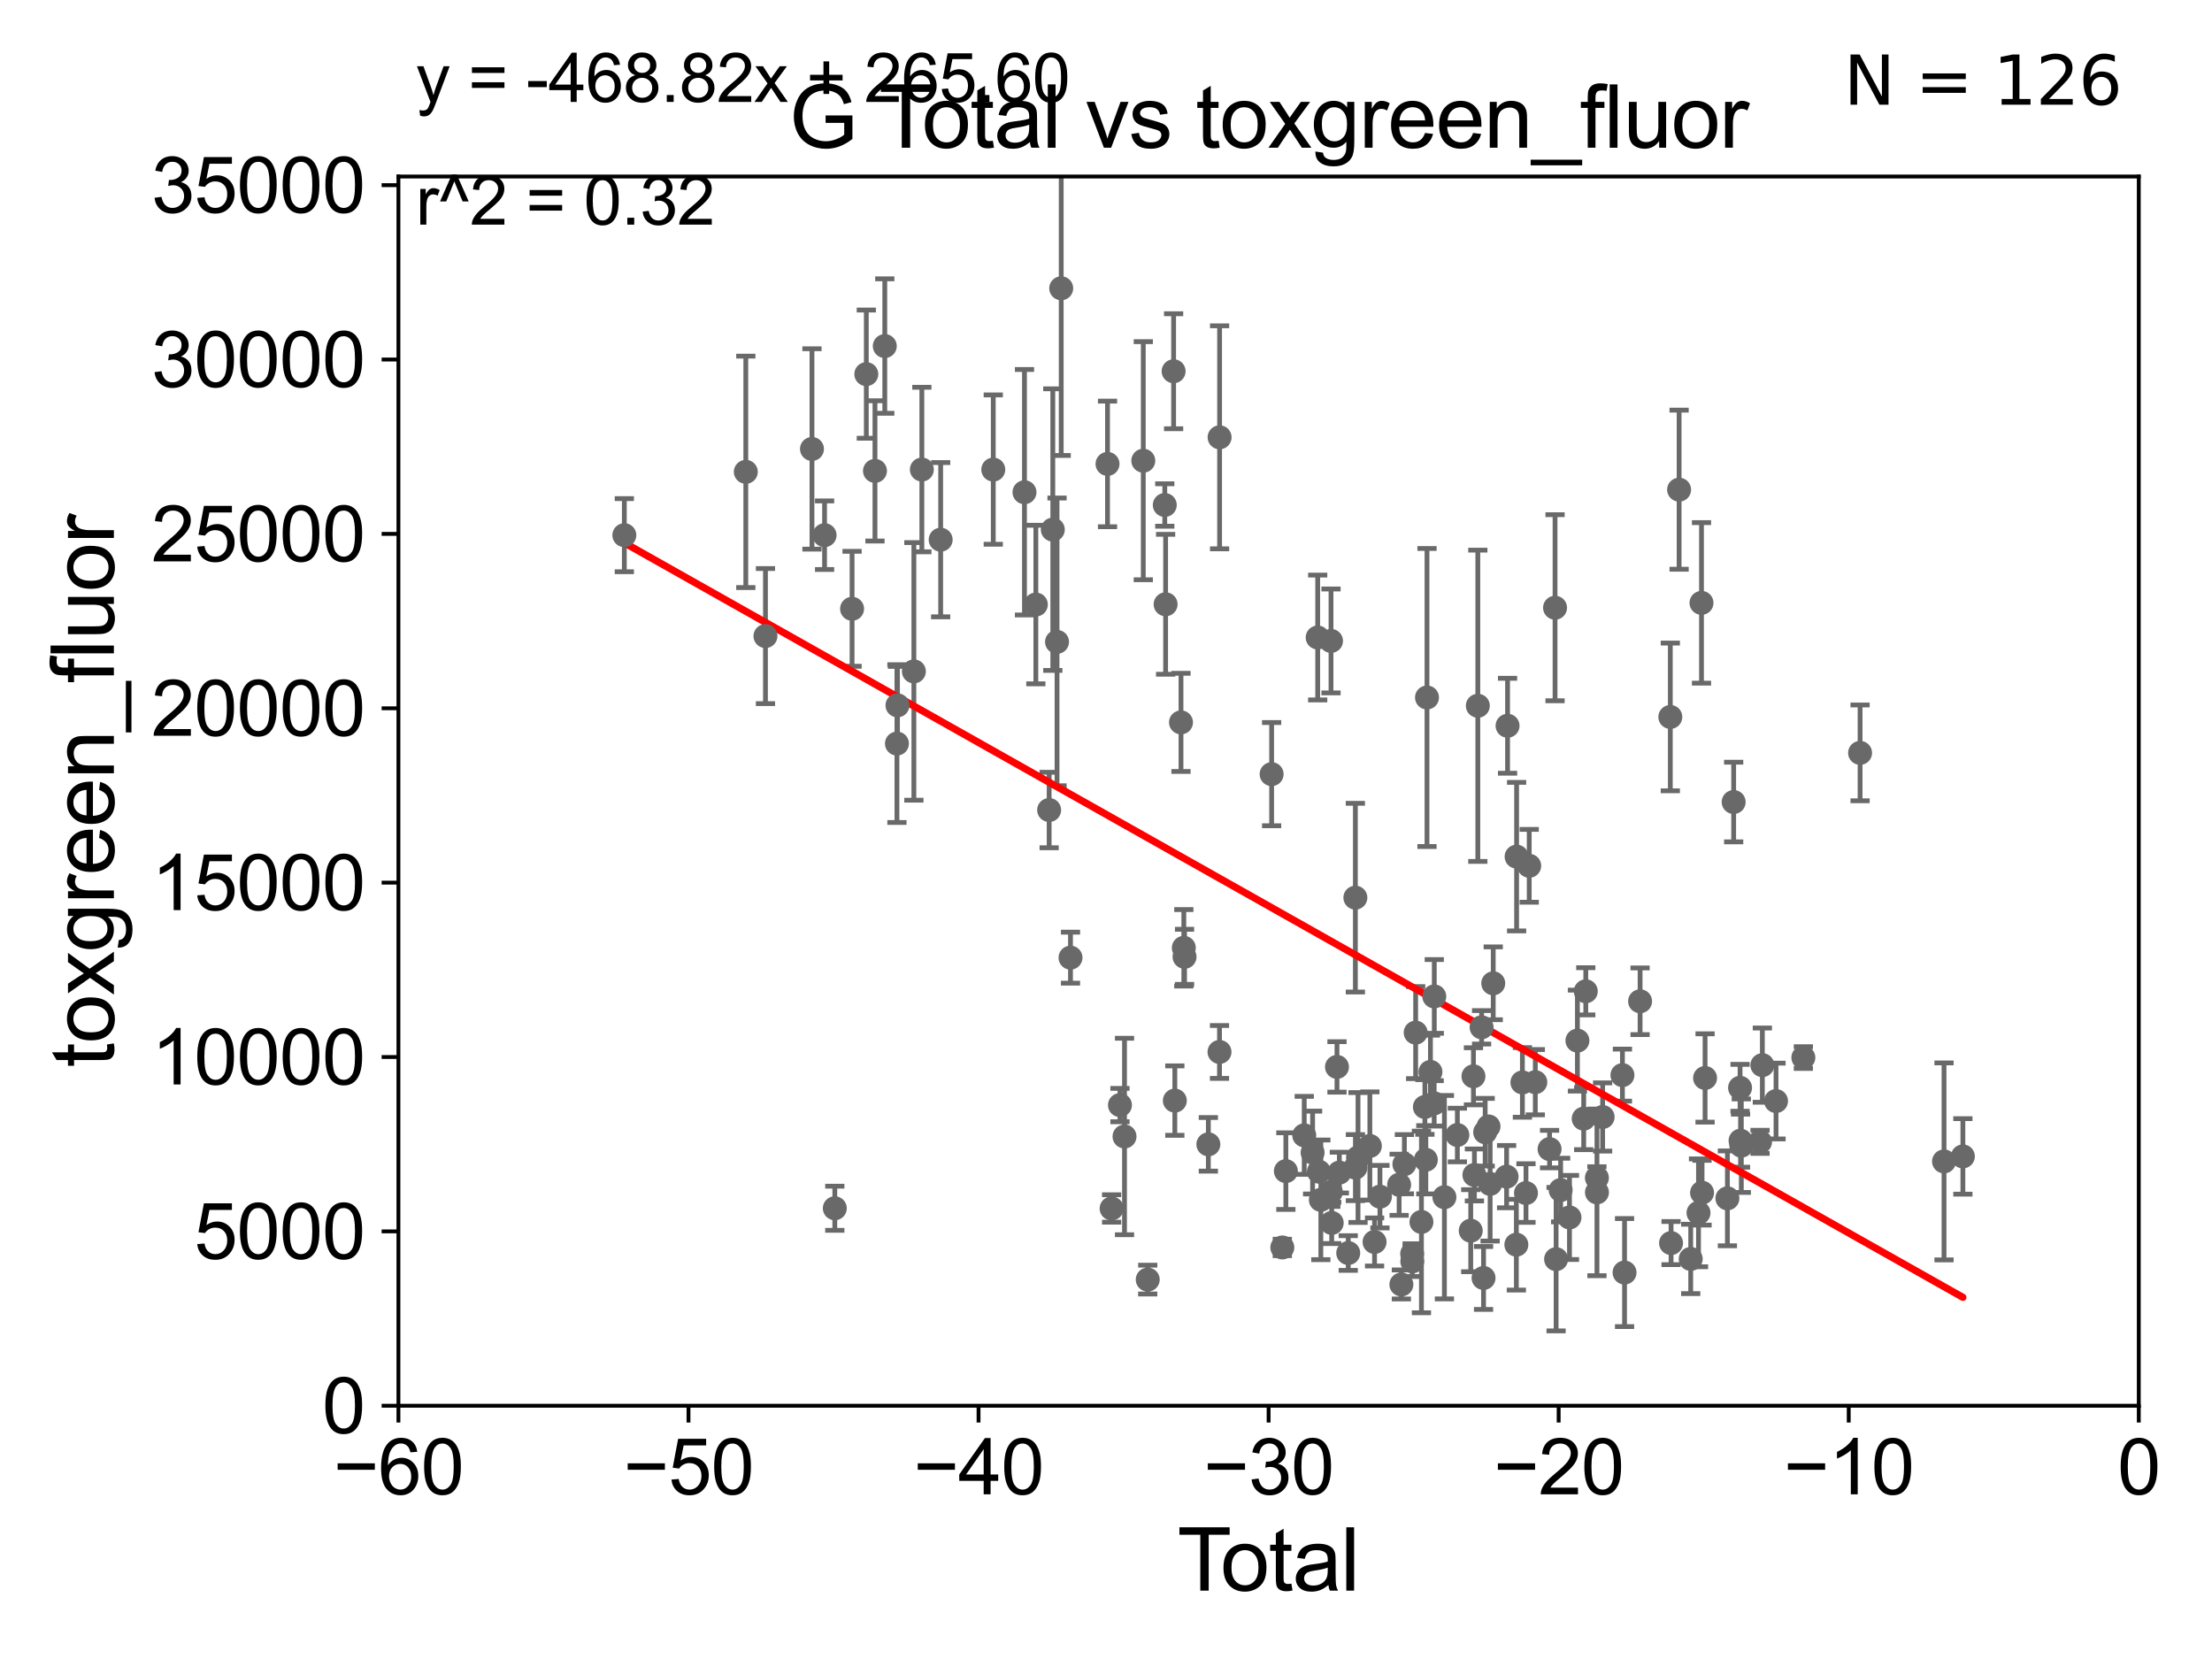 <?xml version="1.0" encoding="utf-8" standalone="no"?>
<!DOCTYPE svg PUBLIC "-//W3C//DTD SVG 1.1//EN"
  "http://www.w3.org/Graphics/SVG/1.1/DTD/svg11.dtd">
<svg xmlns:xlink="http://www.w3.org/1999/xlink" width="460.8pt" height="345.6pt" viewBox="0 0 460.8 345.6" xmlns="http://www.w3.org/2000/svg" version="1.1">
 <defs>
  <style type="text/css">*{stroke-linejoin: round; stroke-linecap: butt}</style>
 </defs>
 <g id="figure_1">
  <g id="patch_1">
   <path d="M 0 345.6 
L 460.8 345.6 
L 460.8 0 
L 0 0 
z
" style="fill: #ffffff"/>
  </g>
  <g id="axes_1">
   <g id="patch_2">
    <path d="M 83 292.84 
L 445.545 292.84 
L 445.545 36.775 
L 83 36.775 
z
" style="fill: #ffffff"/>
   </g>
   <g id="PathCollection_1">
    <defs>
     <path id="m3cac19f7db" d="M 0 1.118 
C 0.297 1.118 0.581 1 0.791 0.791 
C 1 0.581 1.118 0.297 1.118 0 
C 1.118 -0.297 1 -0.581 0.791 -0.791 
C 0.581 -1 0.297 -1.118 0 -1.118 
C -0.297 -1.118 -0.581 -1 -0.791 -0.791 
C -1 -0.581 -1.118 -0.297 -1.118 0 
C -1.118 0.297 -1 0.581 -0.791 0.791 
C -0.581 1 -0.297 1.118 0 1.118 
z
" style="stroke: #696969"/>
    </defs>
    <g clip-path="url(#pfbfddf95dc)">
     <use xlink:href="#m3cac19f7db" x="130.061" y="111.488" style="fill: #696969; stroke: #696969"/>
     <use xlink:href="#m3cac19f7db" x="294.182" y="261.202" style="fill: #696969; stroke: #696969"/>
     <use xlink:href="#m3cac19f7db" x="294.207" y="262.775" style="fill: #696969; stroke: #696969"/>
     <use xlink:href="#m3cac19f7db" x="294.908" y="215.115" style="fill: #696969; stroke: #696969"/>
     <use xlink:href="#m3cac19f7db" x="296.111" y="254.553" style="fill: #696969; stroke: #696969"/>
     <use xlink:href="#m3cac19f7db" x="296.831" y="230.605" style="fill: #696969; stroke: #696969"/>
     <use xlink:href="#m3cac19f7db" x="297.028" y="241.603" style="fill: #696969; stroke: #696969"/>
     <use xlink:href="#m3cac19f7db" x="297.27" y="145.302" style="fill: #696969; stroke: #696969"/>
     <use xlink:href="#m3cac19f7db" x="297.99" y="223.299" style="fill: #696969; stroke: #696969"/>
     <use xlink:href="#m3cac19f7db" x="292.558" y="242.52" style="fill: #696969; stroke: #696969"/>
     <use xlink:href="#m3cac19f7db" x="298.766" y="229.849" style="fill: #696969; stroke: #696969"/>
     <use xlink:href="#m3cac19f7db" x="300.898" y="249.395" style="fill: #696969; stroke: #696969"/>
     <use xlink:href="#m3cac19f7db" x="303.597" y="236.443" style="fill: #696969; stroke: #696969"/>
     <use xlink:href="#m3cac19f7db" x="306.38" y="256.375" style="fill: #696969; stroke: #696969"/>
     <use xlink:href="#m3cac19f7db" x="306.946" y="224.212" style="fill: #696969; stroke: #696969"/>
     <use xlink:href="#m3cac19f7db" x="307.149" y="244.763" style="fill: #696969; stroke: #696969"/>
     <use xlink:href="#m3cac19f7db" x="307.859" y="147.023" style="fill: #696969; stroke: #696969"/>
     <use xlink:href="#m3cac19f7db" x="308.644" y="214.004" style="fill: #696969; stroke: #696969"/>
     <use xlink:href="#m3cac19f7db" x="309.05" y="266.224" style="fill: #696969; stroke: #696969"/>
     <use xlink:href="#m3cac19f7db" x="298.789" y="207.575" style="fill: #696969; stroke: #696969"/>
     <use xlink:href="#m3cac19f7db" x="309.389" y="235.862" style="fill: #696969; stroke: #696969"/>
     <use xlink:href="#m3cac19f7db" x="291.933" y="267.577" style="fill: #696969; stroke: #696969"/>
     <use xlink:href="#m3cac19f7db" x="287.469" y="249.287" style="fill: #696969; stroke: #696969"/>
     <use xlink:href="#m3cac19f7db" x="267.132" y="259.868" style="fill: #696969; stroke: #696969"/>
     <use xlink:href="#m3cac19f7db" x="267.869" y="243.965" style="fill: #696969; stroke: #696969"/>
     <use xlink:href="#m3cac19f7db" x="271.696" y="236.513" style="fill: #696969; stroke: #696969"/>
     <use xlink:href="#m3cac19f7db" x="273.439" y="240.098" style="fill: #696969; stroke: #696969"/>
     <use xlink:href="#m3cac19f7db" x="274.499" y="132.803" style="fill: #696969; stroke: #696969"/>
     <use xlink:href="#m3cac19f7db" x="274.746" y="244.082" style="fill: #696969; stroke: #696969"/>
     <use xlink:href="#m3cac19f7db" x="275.155" y="249.948" style="fill: #696969; stroke: #696969"/>
     <use xlink:href="#m3cac19f7db" x="277.236" y="248.31" style="fill: #696969; stroke: #696969"/>
     <use xlink:href="#m3cac19f7db" x="291.462" y="246.802" style="fill: #696969; stroke: #696969"/>
     <use xlink:href="#m3cac19f7db" x="277.275" y="133.517" style="fill: #696969; stroke: #696969"/>
     <use xlink:href="#m3cac19f7db" x="278.519" y="222.257" style="fill: #696969; stroke: #696969"/>
     <use xlink:href="#m3cac19f7db" x="279.01" y="244.276" style="fill: #696969; stroke: #696969"/>
     <use xlink:href="#m3cac19f7db" x="280.862" y="261.029" style="fill: #696969; stroke: #696969"/>
     <use xlink:href="#m3cac19f7db" x="282.348" y="186.998" style="fill: #696969; stroke: #696969"/>
     <use xlink:href="#m3cac19f7db" x="282.357" y="243.238" style="fill: #696969; stroke: #696969"/>
     <use xlink:href="#m3cac19f7db" x="282.9" y="241.129" style="fill: #696969; stroke: #696969"/>
     <use xlink:href="#m3cac19f7db" x="285.368" y="238.724" style="fill: #696969; stroke: #696969"/>
     <use xlink:href="#m3cac19f7db" x="286.347" y="258.724" style="fill: #696969; stroke: #696969"/>
     <use xlink:href="#m3cac19f7db" x="277.42" y="254.754" style="fill: #696969; stroke: #696969"/>
     <use xlink:href="#m3cac19f7db" x="310.087" y="234.657" style="fill: #696969; stroke: #696969"/>
     <use xlink:href="#m3cac19f7db" x="310.422" y="246.625" style="fill: #696969; stroke: #696969"/>
     <use xlink:href="#m3cac19f7db" x="311.069" y="204.84" style="fill: #696969; stroke: #696969"/>
     <use xlink:href="#m3cac19f7db" x="347.959" y="149.352" style="fill: #696969; stroke: #696969"/>
     <use xlink:href="#m3cac19f7db" x="348.113" y="258.954" style="fill: #696969; stroke: #696969"/>
     <use xlink:href="#m3cac19f7db" x="349.789" y="102.009" style="fill: #696969; stroke: #696969"/>
     <use xlink:href="#m3cac19f7db" x="352.207" y="262.261" style="fill: #696969; stroke: #696969"/>
     <use xlink:href="#m3cac19f7db" x="353.83" y="252.657" style="fill: #696969; stroke: #696969"/>
     <use xlink:href="#m3cac19f7db" x="354.453" y="125.59" style="fill: #696969; stroke: #696969"/>
     <use xlink:href="#m3cac19f7db" x="354.57" y="248.462" style="fill: #696969; stroke: #696969"/>
     <use xlink:href="#m3cac19f7db" x="355.198" y="224.56" style="fill: #696969; stroke: #696969"/>
     <use xlink:href="#m3cac19f7db" x="341.661" y="208.583" style="fill: #696969; stroke: #696969"/>
     <use xlink:href="#m3cac19f7db" x="359.85" y="249.635" style="fill: #696969; stroke: #696969"/>
     <use xlink:href="#m3cac19f7db" x="362.487" y="226.608" style="fill: #696969; stroke: #696969"/>
     <use xlink:href="#m3cac19f7db" x="362.589" y="237.626" style="fill: #696969; stroke: #696969"/>
     <use xlink:href="#m3cac19f7db" x="362.747" y="238.669" style="fill: #696969; stroke: #696969"/>
     <use xlink:href="#m3cac19f7db" x="366.649" y="237.866" style="fill: #696969; stroke: #696969"/>
     <use xlink:href="#m3cac19f7db" x="367.131" y="221.89" style="fill: #696969; stroke: #696969"/>
     <use xlink:href="#m3cac19f7db" x="369.977" y="229.368" style="fill: #696969; stroke: #696969"/>
     <use xlink:href="#m3cac19f7db" x="375.671" y="220.313" style="fill: #696969; stroke: #696969"/>
     <use xlink:href="#m3cac19f7db" x="387.489" y="156.841" style="fill: #696969; stroke: #696969"/>
     <use xlink:href="#m3cac19f7db" x="361.154" y="167.075" style="fill: #696969; stroke: #696969"/>
     <use xlink:href="#m3cac19f7db" x="338.424" y="265.096" style="fill: #696969; stroke: #696969"/>
     <use xlink:href="#m3cac19f7db" x="337.982" y="223.968" style="fill: #696969; stroke: #696969"/>
     <use xlink:href="#m3cac19f7db" x="333.856" y="232.689" style="fill: #696969; stroke: #696969"/>
     <use xlink:href="#m3cac19f7db" x="313.851" y="245.116" style="fill: #696969; stroke: #696969"/>
     <use xlink:href="#m3cac19f7db" x="314.053" y="151.189" style="fill: #696969; stroke: #696969"/>
     <use xlink:href="#m3cac19f7db" x="404.975" y="241.941" style="fill: #696969; stroke: #696969"/>
     <use xlink:href="#m3cac19f7db" x="315.885" y="259.287" style="fill: #696969; stroke: #696969"/>
     <use xlink:href="#m3cac19f7db" x="315.937" y="178.452" style="fill: #696969; stroke: #696969"/>
     <use xlink:href="#m3cac19f7db" x="317.144" y="225.489" style="fill: #696969; stroke: #696969"/>
     <use xlink:href="#m3cac19f7db" x="317.889" y="248.535" style="fill: #696969; stroke: #696969"/>
     <use xlink:href="#m3cac19f7db" x="318.564" y="180.365" style="fill: #696969; stroke: #696969"/>
     <use xlink:href="#m3cac19f7db" x="319.833" y="225.438" style="fill: #696969; stroke: #696969"/>
     <use xlink:href="#m3cac19f7db" x="322.804" y="239.38" style="fill: #696969; stroke: #696969"/>
     <use xlink:href="#m3cac19f7db" x="323.945" y="126.6" style="fill: #696969; stroke: #696969"/>
     <use xlink:href="#m3cac19f7db" x="324.163" y="262.308" style="fill: #696969; stroke: #696969"/>
     <use xlink:href="#m3cac19f7db" x="325.109" y="247.912" style="fill: #696969; stroke: #696969"/>
     <use xlink:href="#m3cac19f7db" x="326.953" y="253.619" style="fill: #696969; stroke: #696969"/>
     <use xlink:href="#m3cac19f7db" x="328.606" y="216.78" style="fill: #696969; stroke: #696969"/>
     <use xlink:href="#m3cac19f7db" x="329.913" y="233.038" style="fill: #696969; stroke: #696969"/>
     <use xlink:href="#m3cac19f7db" x="330.348" y="206.504" style="fill: #696969; stroke: #696969"/>
     <use xlink:href="#m3cac19f7db" x="332.665" y="245.369" style="fill: #696969; stroke: #696969"/>
     <use xlink:href="#m3cac19f7db" x="332.677" y="248.393" style="fill: #696969; stroke: #696969"/>
     <use xlink:href="#m3cac19f7db" x="264.904" y="161.27" style="fill: #696969; stroke: #696969"/>
     <use xlink:href="#m3cac19f7db" x="254.064" y="91.102" style="fill: #696969; stroke: #696969"/>
     <use xlink:href="#m3cac19f7db" x="408.904" y="240.9" style="fill: #696969; stroke: #696969"/>
     <use xlink:href="#m3cac19f7db" x="246.023" y="150.485" style="fill: #696969; stroke: #696969"/>
     <use xlink:href="#m3cac19f7db" x="195.958" y="112.428" style="fill: #696969; stroke: #696969"/>
     <use xlink:href="#m3cac19f7db" x="206.916" y="97.821" style="fill: #696969; stroke: #696969"/>
     <use xlink:href="#m3cac19f7db" x="246.762" y="199.322" style="fill: #696969; stroke: #696969"/>
     <use xlink:href="#m3cac19f7db" x="246.611" y="197.448" style="fill: #696969; stroke: #696969"/>
     <use xlink:href="#m3cac19f7db" x="254.044" y="219.143" style="fill: #696969; stroke: #696969"/>
     <use xlink:href="#m3cac19f7db" x="244.739" y="229.276" style="fill: #696969; stroke: #696969"/>
     <use xlink:href="#m3cac19f7db" x="213.419" y="102.541" style="fill: #696969; stroke: #696969"/>
     <use xlink:href="#m3cac19f7db" x="215.786" y="125.939" style="fill: #696969; stroke: #696969"/>
     <use xlink:href="#m3cac19f7db" x="244.485" y="77.339" style="fill: #696969; stroke: #696969"/>
     <use xlink:href="#m3cac19f7db" x="218.556" y="168.741" style="fill: #696969; stroke: #696969"/>
     <use xlink:href="#m3cac19f7db" x="219.318" y="110.328" style="fill: #696969; stroke: #696969"/>
     <use xlink:href="#m3cac19f7db" x="220.199" y="133.718" style="fill: #696969; stroke: #696969"/>
     <use xlink:href="#m3cac19f7db" x="221.069" y="60.054" style="fill: #696969; stroke: #696969"/>
     <use xlink:href="#m3cac19f7db" x="242.819" y="125.886" style="fill: #696969; stroke: #696969"/>
     <use xlink:href="#m3cac19f7db" x="242.644" y="105.2" style="fill: #696969; stroke: #696969"/>
     <use xlink:href="#m3cac19f7db" x="223.006" y="199.497" style="fill: #696969; stroke: #696969"/>
     <use xlink:href="#m3cac19f7db" x="239.093" y="266.561" style="fill: #696969; stroke: #696969"/>
     <use xlink:href="#m3cac19f7db" x="238.167" y="95.974" style="fill: #696969; stroke: #696969"/>
     <use xlink:href="#m3cac19f7db" x="230.717" y="96.642" style="fill: #696969; stroke: #696969"/>
     <use xlink:href="#m3cac19f7db" x="231.57" y="251.745" style="fill: #696969; stroke: #696969"/>
     <use xlink:href="#m3cac19f7db" x="234.258" y="236.751" style="fill: #696969; stroke: #696969"/>
     <use xlink:href="#m3cac19f7db" x="192.039" y="97.813" style="fill: #696969; stroke: #696969"/>
     <use xlink:href="#m3cac19f7db" x="190.378" y="139.863" style="fill: #696969; stroke: #696969"/>
     <use xlink:href="#m3cac19f7db" x="233.308" y="230.209" style="fill: #696969; stroke: #696969"/>
     <use xlink:href="#m3cac19f7db" x="184.317" y="72.091" style="fill: #696969; stroke: #696969"/>
     <use xlink:href="#m3cac19f7db" x="186.85" y="154.9" style="fill: #696969; stroke: #696969"/>
     <use xlink:href="#m3cac19f7db" x="186.961" y="146.936" style="fill: #696969; stroke: #696969"/>
     <use xlink:href="#m3cac19f7db" x="251.722" y="238.386" style="fill: #696969; stroke: #696969"/>
     <use xlink:href="#m3cac19f7db" x="155.365" y="98.294" style="fill: #696969; stroke: #696969"/>
     <use xlink:href="#m3cac19f7db" x="159.46" y="132.506" style="fill: #696969; stroke: #696969"/>
     <use xlink:href="#m3cac19f7db" x="173.906" y="251.703" style="fill: #696969; stroke: #696969"/>
     <use xlink:href="#m3cac19f7db" x="177.503" y="126.822" style="fill: #696969; stroke: #696969"/>
     <use xlink:href="#m3cac19f7db" x="182.273" y="98.095" style="fill: #696969; stroke: #696969"/>
     <use xlink:href="#m3cac19f7db" x="171.774" y="111.489" style="fill: #696969; stroke: #696969"/>
     <use xlink:href="#m3cac19f7db" x="169.148" y="93.526" style="fill: #696969; stroke: #696969"/>
     <use xlink:href="#m3cac19f7db" x="180.469" y="77.939" style="fill: #696969; stroke: #696969"/>
    </g>
   </g>
   <g id="matplotlib.axis_1">
    <g id="xtick_1">
     <g id="line2d_1">
      <defs>
       <path id="mc16f30e004" d="M 0 0 
L 0 3.5 
" style="stroke: #000000; stroke-width: 0.8"/>
      </defs>
      <g>
       <use xlink:href="#mc16f30e004" x="83" y="292.84" style="stroke: #000000; stroke-width: 0.8"/>
      </g>
     </g>
     <g id="text_1">
      <!-- −60 -->
      <g transform="translate(69.43 311.293)scale(0.16 -0.16)">
       <defs>
        <path id="ArialMT-2212" d="M 3381 1997 
L 356 1997 
L 356 2522 
L 3381 2522 
L 3381 1997 
z
" transform="scale(0.016)"/>
        <path id="ArialMT-36" d="M 3184 3459 
L 2625 3416 
Q 2550 3747 2413 3897 
Q 2184 4138 1850 4138 
Q 1581 4138 1378 3988 
Q 1113 3794 959 3422 
Q 806 3050 800 2363 
Q 1003 2672 1297 2822 
Q 1591 2972 1913 2972 
Q 2475 2972 2870 2558 
Q 3266 2144 3266 1488 
Q 3266 1056 3080 686 
Q 2894 316 2569 119 
Q 2244 -78 1831 -78 
Q 1128 -78 684 439 
Q 241 956 241 2144 
Q 241 3472 731 4075 
Q 1159 4600 1884 4600 
Q 2425 4600 2770 4297 
Q 3116 3994 3184 3459 
z
M 888 1484 
Q 888 1194 1011 928 
Q 1134 663 1356 523 
Q 1578 384 1822 384 
Q 2178 384 2434 671 
Q 2691 959 2691 1453 
Q 2691 1928 2437 2201 
Q 2184 2475 1800 2475 
Q 1419 2475 1153 2201 
Q 888 1928 888 1484 
z
" transform="scale(0.016)"/>
        <path id="ArialMT-30" d="M 266 2259 
Q 266 3072 433 3567 
Q 600 4063 929 4331 
Q 1259 4600 1759 4600 
Q 2128 4600 2406 4451 
Q 2684 4303 2865 4023 
Q 3047 3744 3150 3342 
Q 3253 2941 3253 2259 
Q 3253 1453 3087 958 
Q 2922 463 2592 192 
Q 2263 -78 1759 -78 
Q 1097 -78 719 397 
Q 266 969 266 2259 
z
M 844 2259 
Q 844 1131 1108 757 
Q 1372 384 1759 384 
Q 2147 384 2411 759 
Q 2675 1134 2675 2259 
Q 2675 3391 2411 3762 
Q 2147 4134 1753 4134 
Q 1366 4134 1134 3806 
Q 844 3388 844 2259 
z
" transform="scale(0.016)"/>
       </defs>
       <use xlink:href="#ArialMT-2212"/>
       <use xlink:href="#ArialMT-36" x="58.398"/>
       <use xlink:href="#ArialMT-30" x="114.014"/>
      </g>
     </g>
    </g>
    <g id="xtick_2">
     <g id="line2d_2">
      <g>
       <use xlink:href="#mc16f30e004" x="143.424" y="292.84" style="stroke: #000000; stroke-width: 0.8"/>
      </g>
     </g>
     <g id="text_2">
      <!-- −50 -->
      <g transform="translate(129.854 311.293)scale(0.16 -0.16)">
       <defs>
        <path id="ArialMT-35" d="M 266 1200 
L 856 1250 
Q 922 819 1161 601 
Q 1400 384 1738 384 
Q 2144 384 2425 690 
Q 2706 997 2706 1503 
Q 2706 1984 2436 2262 
Q 2166 2541 1728 2541 
Q 1456 2541 1237 2417 
Q 1019 2294 894 2097 
L 366 2166 
L 809 4519 
L 3088 4519 
L 3088 3981 
L 1259 3981 
L 1013 2750 
Q 1425 3038 1878 3038 
Q 2478 3038 2890 2622 
Q 3303 2206 3303 1553 
Q 3303 931 2941 478 
Q 2500 -78 1738 -78 
Q 1113 -78 717 272 
Q 322 622 266 1200 
z
" transform="scale(0.016)"/>
       </defs>
       <use xlink:href="#ArialMT-2212"/>
       <use xlink:href="#ArialMT-35" x="58.398"/>
       <use xlink:href="#ArialMT-30" x="114.014"/>
      </g>
     </g>
    </g>
    <g id="xtick_3">
     <g id="line2d_3">
      <g>
       <use xlink:href="#mc16f30e004" x="203.848" y="292.84" style="stroke: #000000; stroke-width: 0.8"/>
      </g>
     </g>
     <g id="text_3">
      <!-- −40 -->
      <g transform="translate(190.278 311.293)scale(0.16 -0.16)">
       <defs>
        <path id="ArialMT-34" d="M 2069 0 
L 2069 1097 
L 81 1097 
L 81 1613 
L 2172 4581 
L 2631 4581 
L 2631 1613 
L 3250 1613 
L 3250 1097 
L 2631 1097 
L 2631 0 
L 2069 0 
z
M 2069 1613 
L 2069 3678 
L 634 1613 
L 2069 1613 
z
" transform="scale(0.016)"/>
       </defs>
       <use xlink:href="#ArialMT-2212"/>
       <use xlink:href="#ArialMT-34" x="58.398"/>
       <use xlink:href="#ArialMT-30" x="114.014"/>
      </g>
     </g>
    </g>
    <g id="xtick_4">
     <g id="line2d_4">
      <g>
       <use xlink:href="#mc16f30e004" x="264.272" y="292.84" style="stroke: #000000; stroke-width: 0.8"/>
      </g>
     </g>
     <g id="text_4">
      <!-- −30 -->
      <g transform="translate(250.702 311.293)scale(0.16 -0.16)">
       <defs>
        <path id="ArialMT-33" d="M 269 1209 
L 831 1284 
Q 928 806 1161 595 
Q 1394 384 1728 384 
Q 2125 384 2398 659 
Q 2672 934 2672 1341 
Q 2672 1728 2419 1979 
Q 2166 2231 1775 2231 
Q 1616 2231 1378 2169 
L 1441 2663 
Q 1497 2656 1531 2656 
Q 1891 2656 2178 2843 
Q 2466 3031 2466 3422 
Q 2466 3731 2256 3934 
Q 2047 4138 1716 4138 
Q 1388 4138 1169 3931 
Q 950 3725 888 3313 
L 325 3413 
Q 428 3978 793 4289 
Q 1159 4600 1703 4600 
Q 2078 4600 2393 4439 
Q 2709 4278 2876 4000 
Q 3044 3722 3044 3409 
Q 3044 3113 2884 2869 
Q 2725 2625 2413 2481 
Q 2819 2388 3044 2092 
Q 3269 1797 3269 1353 
Q 3269 753 2831 336 
Q 2394 -81 1725 -81 
Q 1122 -81 723 278 
Q 325 638 269 1209 
z
" transform="scale(0.016)"/>
       </defs>
       <use xlink:href="#ArialMT-2212"/>
       <use xlink:href="#ArialMT-33" x="58.398"/>
       <use xlink:href="#ArialMT-30" x="114.014"/>
      </g>
     </g>
    </g>
    <g id="xtick_5">
     <g id="line2d_5">
      <g>
       <use xlink:href="#mc16f30e004" x="324.697" y="292.84" style="stroke: #000000; stroke-width: 0.8"/>
      </g>
     </g>
     <g id="text_5">
      <!-- −20 -->
      <g transform="translate(311.127 311.293)scale(0.16 -0.16)">
       <defs>
        <path id="ArialMT-32" d="M 3222 541 
L 3222 0 
L 194 0 
Q 188 203 259 391 
Q 375 700 629 1000 
Q 884 1300 1366 1694 
Q 2113 2306 2375 2664 
Q 2638 3022 2638 3341 
Q 2638 3675 2398 3904 
Q 2159 4134 1775 4134 
Q 1369 4134 1125 3890 
Q 881 3647 878 3216 
L 300 3275 
Q 359 3922 746 4261 
Q 1134 4600 1788 4600 
Q 2447 4600 2831 4234 
Q 3216 3869 3216 3328 
Q 3216 3053 3103 2787 
Q 2991 2522 2730 2228 
Q 2469 1934 1863 1422 
Q 1356 997 1212 845 
Q 1069 694 975 541 
L 3222 541 
z
" transform="scale(0.016)"/>
       </defs>
       <use xlink:href="#ArialMT-2212"/>
       <use xlink:href="#ArialMT-32" x="58.398"/>
       <use xlink:href="#ArialMT-30" x="114.014"/>
      </g>
     </g>
    </g>
    <g id="xtick_6">
     <g id="line2d_6">
      <g>
       <use xlink:href="#mc16f30e004" x="385.121" y="292.84" style="stroke: #000000; stroke-width: 0.8"/>
      </g>
     </g>
     <g id="text_6">
      <!-- −10 -->
      <g transform="translate(371.551 311.293)scale(0.16 -0.16)">
       <defs>
        <path id="ArialMT-31" d="M 2384 0 
L 1822 0 
L 1822 3584 
Q 1619 3391 1289 3197 
Q 959 3003 697 2906 
L 697 3450 
Q 1169 3672 1522 3987 
Q 1875 4303 2022 4600 
L 2384 4600 
L 2384 0 
z
" transform="scale(0.016)"/>
       </defs>
       <use xlink:href="#ArialMT-2212"/>
       <use xlink:href="#ArialMT-31" x="58.398"/>
       <use xlink:href="#ArialMT-30" x="114.014"/>
      </g>
     </g>
    </g>
    <g id="xtick_7">
     <g id="line2d_7">
      <g>
       <use xlink:href="#mc16f30e004" x="445.545" y="292.84" style="stroke: #000000; stroke-width: 0.8"/>
      </g>
     </g>
     <g id="text_7">
      <!-- 0 -->
      <g transform="translate(441.096 311.293)scale(0.16 -0.16)">
       <use xlink:href="#ArialMT-30"/>
      </g>
     </g>
    </g>
    <g id="text_8">
     <!-- Total -->
     <g transform="translate(245.267 331.357)scale(0.18 -0.18)">
      <defs>
       <path id="ArialMT-54" d="M 1659 0 
L 1659 4041 
L 150 4041 
L 150 4581 
L 3781 4581 
L 3781 4041 
L 2266 4041 
L 2266 0 
L 1659 0 
z
" transform="scale(0.016)"/>
       <path id="ArialMT-6f" d="M 213 1659 
Q 213 2581 725 3025 
Q 1153 3394 1769 3394 
Q 2453 3394 2887 2945 
Q 3322 2497 3322 1706 
Q 3322 1066 3130 698 
Q 2938 331 2570 128 
Q 2203 -75 1769 -75 
Q 1072 -75 642 372 
Q 213 819 213 1659 
z
M 791 1659 
Q 791 1022 1069 705 
Q 1347 388 1769 388 
Q 2188 388 2466 706 
Q 2744 1025 2744 1678 
Q 2744 2294 2464 2611 
Q 2184 2928 1769 2928 
Q 1347 2928 1069 2612 
Q 791 2297 791 1659 
z
" transform="scale(0.016)"/>
       <path id="ArialMT-74" d="M 1650 503 
L 1731 6 
Q 1494 -44 1306 -44 
Q 1000 -44 831 53 
Q 663 150 594 308 
Q 525 466 525 972 
L 525 2881 
L 113 2881 
L 113 3319 
L 525 3319 
L 525 4141 
L 1084 4478 
L 1084 3319 
L 1650 3319 
L 1650 2881 
L 1084 2881 
L 1084 941 
Q 1084 700 1114 631 
Q 1144 563 1211 522 
Q 1278 481 1403 481 
Q 1497 481 1650 503 
z
" transform="scale(0.016)"/>
       <path id="ArialMT-61" d="M 2588 409 
Q 2275 144 1986 34 
Q 1697 -75 1366 -75 
Q 819 -75 525 192 
Q 231 459 231 875 
Q 231 1119 342 1320 
Q 453 1522 633 1644 
Q 813 1766 1038 1828 
Q 1203 1872 1538 1913 
Q 2219 1994 2541 2106 
Q 2544 2222 2544 2253 
Q 2544 2597 2384 2738 
Q 2169 2928 1744 2928 
Q 1347 2928 1158 2789 
Q 969 2650 878 2297 
L 328 2372 
Q 403 2725 575 2942 
Q 747 3159 1072 3276 
Q 1397 3394 1825 3394 
Q 2250 3394 2515 3294 
Q 2781 3194 2906 3042 
Q 3031 2891 3081 2659 
Q 3109 2516 3109 2141 
L 3109 1391 
Q 3109 606 3145 398 
Q 3181 191 3288 0 
L 2700 0 
Q 2613 175 2588 409 
z
M 2541 1666 
Q 2234 1541 1622 1453 
Q 1275 1403 1131 1340 
Q 988 1278 909 1158 
Q 831 1038 831 891 
Q 831 666 1001 516 
Q 1172 366 1500 366 
Q 1825 366 2078 508 
Q 2331 650 2450 897 
Q 2541 1088 2541 1459 
L 2541 1666 
z
" transform="scale(0.016)"/>
       <path id="ArialMT-6c" d="M 409 0 
L 409 4581 
L 972 4581 
L 972 0 
L 409 0 
z
" transform="scale(0.016)"/>
      </defs>
      <use xlink:href="#ArialMT-54"/>
      <use xlink:href="#ArialMT-6f" x="49.959"/>
      <use xlink:href="#ArialMT-74" x="105.574"/>
      <use xlink:href="#ArialMT-61" x="133.357"/>
      <use xlink:href="#ArialMT-6c" x="188.973"/>
     </g>
    </g>
   </g>
   <g id="matplotlib.axis_2">
    <g id="ytick_1">
     <g id="line2d_8">
      <defs>
       <path id="m354ec05fe5" d="M 0 0 
L -3.5 0 
" style="stroke: #000000; stroke-width: 0.8"/>
      </defs>
      <g>
       <use xlink:href="#m354ec05fe5" x="83" y="292.84" style="stroke: #000000; stroke-width: 0.8"/>
      </g>
     </g>
     <g id="text_9">
      <!-- 0 -->
      <g transform="translate(67.103 298.566)scale(0.16 -0.16)">
       <use xlink:href="#ArialMT-30"/>
      </g>
     </g>
    </g>
    <g id="ytick_2">
     <g id="line2d_9">
      <g>
       <use xlink:href="#m354ec05fe5" x="83" y="256.516" style="stroke: #000000; stroke-width: 0.8"/>
      </g>
     </g>
     <g id="text_10">
      <!-- 5000 -->
      <g transform="translate(40.41 262.242)scale(0.16 -0.16)">
       <use xlink:href="#ArialMT-35"/>
       <use xlink:href="#ArialMT-30" x="55.615"/>
       <use xlink:href="#ArialMT-30" x="111.23"/>
       <use xlink:href="#ArialMT-30" x="166.846"/>
      </g>
     </g>
    </g>
    <g id="ytick_3">
     <g id="line2d_10">
      <g>
       <use xlink:href="#m354ec05fe5" x="83" y="220.192" style="stroke: #000000; stroke-width: 0.8"/>
      </g>
     </g>
     <g id="text_11">
      <!-- 10000 -->
      <g transform="translate(31.512 225.918)scale(0.16 -0.16)">
       <use xlink:href="#ArialMT-31"/>
       <use xlink:href="#ArialMT-30" x="55.615"/>
       <use xlink:href="#ArialMT-30" x="111.23"/>
       <use xlink:href="#ArialMT-30" x="166.846"/>
       <use xlink:href="#ArialMT-30" x="222.461"/>
      </g>
     </g>
    </g>
    <g id="ytick_4">
     <g id="line2d_11">
      <g>
       <use xlink:href="#m354ec05fe5" x="83" y="183.867" style="stroke: #000000; stroke-width: 0.8"/>
      </g>
     </g>
     <g id="text_12">
      <!-- 15000 -->
      <g transform="translate(31.512 189.594)scale(0.16 -0.16)">
       <use xlink:href="#ArialMT-31"/>
       <use xlink:href="#ArialMT-35" x="55.615"/>
       <use xlink:href="#ArialMT-30" x="111.23"/>
       <use xlink:href="#ArialMT-30" x="166.846"/>
       <use xlink:href="#ArialMT-30" x="222.461"/>
      </g>
     </g>
    </g>
    <g id="ytick_5">
     <g id="line2d_12">
      <g>
       <use xlink:href="#m354ec05fe5" x="83" y="147.543" style="stroke: #000000; stroke-width: 0.8"/>
      </g>
     </g>
     <g id="text_13">
      <!-- 20000 -->
      <g transform="translate(31.512 153.27)scale(0.16 -0.16)">
       <use xlink:href="#ArialMT-32"/>
       <use xlink:href="#ArialMT-30" x="55.615"/>
       <use xlink:href="#ArialMT-30" x="111.23"/>
       <use xlink:href="#ArialMT-30" x="166.846"/>
       <use xlink:href="#ArialMT-30" x="222.461"/>
      </g>
     </g>
    </g>
    <g id="ytick_6">
     <g id="line2d_13">
      <g>
       <use xlink:href="#m354ec05fe5" x="83" y="111.219" style="stroke: #000000; stroke-width: 0.8"/>
      </g>
     </g>
     <g id="text_14">
      <!-- 25000 -->
      <g transform="translate(31.512 116.945)scale(0.16 -0.16)">
       <use xlink:href="#ArialMT-32"/>
       <use xlink:href="#ArialMT-35" x="55.615"/>
       <use xlink:href="#ArialMT-30" x="111.23"/>
       <use xlink:href="#ArialMT-30" x="166.846"/>
       <use xlink:href="#ArialMT-30" x="222.461"/>
      </g>
     </g>
    </g>
    <g id="ytick_7">
     <g id="line2d_14">
      <g>
       <use xlink:href="#m354ec05fe5" x="83" y="74.895" style="stroke: #000000; stroke-width: 0.8"/>
      </g>
     </g>
     <g id="text_15">
      <!-- 30000 -->
      <g transform="translate(31.512 80.621)scale(0.16 -0.16)">
       <use xlink:href="#ArialMT-33"/>
       <use xlink:href="#ArialMT-30" x="55.615"/>
       <use xlink:href="#ArialMT-30" x="111.23"/>
       <use xlink:href="#ArialMT-30" x="166.846"/>
       <use xlink:href="#ArialMT-30" x="222.461"/>
      </g>
     </g>
    </g>
    <g id="ytick_8">
     <g id="line2d_15">
      <g>
       <use xlink:href="#m354ec05fe5" x="83" y="38.571" style="stroke: #000000; stroke-width: 0.8"/>
      </g>
     </g>
     <g id="text_16">
      <!-- 35000 -->
      <g transform="translate(31.512 44.297)scale(0.16 -0.16)">
       <use xlink:href="#ArialMT-33"/>
       <use xlink:href="#ArialMT-35" x="55.615"/>
       <use xlink:href="#ArialMT-30" x="111.23"/>
       <use xlink:href="#ArialMT-30" x="166.846"/>
       <use xlink:href="#ArialMT-30" x="222.461"/>
      </g>
     </g>
    </g>
    <g id="text_17">
     <!-- toxgreen_fluor -->
     <g transform="translate(23.724 222.34)rotate(-90)scale(0.18 -0.18)">
      <defs>
       <path id="ArialMT-78" d="M 47 0 
L 1259 1725 
L 138 3319 
L 841 3319 
L 1350 2541 
Q 1494 2319 1581 2169 
Q 1719 2375 1834 2534 
L 2394 3319 
L 3066 3319 
L 1919 1756 
L 3153 0 
L 2463 0 
L 1781 1031 
L 1600 1309 
L 728 0 
L 47 0 
z
" transform="scale(0.016)"/>
       <path id="ArialMT-67" d="M 319 -275 
L 866 -356 
Q 900 -609 1056 -725 
Q 1266 -881 1628 -881 
Q 2019 -881 2231 -725 
Q 2444 -569 2519 -288 
Q 2563 -116 2559 434 
Q 2191 0 1641 0 
Q 956 0 581 494 
Q 206 988 206 1678 
Q 206 2153 378 2554 
Q 550 2956 876 3175 
Q 1203 3394 1644 3394 
Q 2231 3394 2613 2919 
L 2613 3319 
L 3131 3319 
L 3131 450 
Q 3131 -325 2973 -648 
Q 2816 -972 2473 -1159 
Q 2131 -1347 1631 -1347 
Q 1038 -1347 672 -1080 
Q 306 -813 319 -275 
z
M 784 1719 
Q 784 1066 1043 766 
Q 1303 466 1694 466 
Q 2081 466 2343 764 
Q 2606 1063 2606 1700 
Q 2606 2309 2336 2618 
Q 2066 2928 1684 2928 
Q 1309 2928 1046 2623 
Q 784 2319 784 1719 
z
" transform="scale(0.016)"/>
       <path id="ArialMT-72" d="M 416 0 
L 416 3319 
L 922 3319 
L 922 2816 
Q 1116 3169 1280 3281 
Q 1444 3394 1641 3394 
Q 1925 3394 2219 3213 
L 2025 2691 
Q 1819 2813 1613 2813 
Q 1428 2813 1281 2702 
Q 1134 2591 1072 2394 
Q 978 2094 978 1738 
L 978 0 
L 416 0 
z
" transform="scale(0.016)"/>
       <path id="ArialMT-65" d="M 2694 1069 
L 3275 997 
Q 3138 488 2766 206 
Q 2394 -75 1816 -75 
Q 1088 -75 661 373 
Q 234 822 234 1631 
Q 234 2469 665 2931 
Q 1097 3394 1784 3394 
Q 2450 3394 2872 2941 
Q 3294 2488 3294 1666 
Q 3294 1616 3291 1516 
L 816 1516 
Q 847 969 1125 678 
Q 1403 388 1819 388 
Q 2128 388 2347 550 
Q 2566 713 2694 1069 
z
M 847 1978 
L 2700 1978 
Q 2663 2397 2488 2606 
Q 2219 2931 1791 2931 
Q 1403 2931 1139 2672 
Q 875 2413 847 1978 
z
" transform="scale(0.016)"/>
       <path id="ArialMT-6e" d="M 422 0 
L 422 3319 
L 928 3319 
L 928 2847 
Q 1294 3394 1984 3394 
Q 2284 3394 2536 3286 
Q 2788 3178 2913 3003 
Q 3038 2828 3088 2588 
Q 3119 2431 3119 2041 
L 3119 0 
L 2556 0 
L 2556 2019 
Q 2556 2363 2490 2533 
Q 2425 2703 2258 2804 
Q 2091 2906 1866 2906 
Q 1506 2906 1245 2678 
Q 984 2450 984 1813 
L 984 0 
L 422 0 
z
" transform="scale(0.016)"/>
       <path id="ArialMT-5f" d="M -97 -1272 
L -97 -866 
L 3631 -866 
L 3631 -1272 
L -97 -1272 
z
" transform="scale(0.016)"/>
       <path id="ArialMT-66" d="M 556 0 
L 556 2881 
L 59 2881 
L 59 3319 
L 556 3319 
L 556 3672 
Q 556 4006 616 4169 
Q 697 4388 901 4523 
Q 1106 4659 1475 4659 
Q 1713 4659 2000 4603 
L 1916 4113 
Q 1741 4144 1584 4144 
Q 1328 4144 1222 4034 
Q 1116 3925 1116 3625 
L 1116 3319 
L 1763 3319 
L 1763 2881 
L 1116 2881 
L 1116 0 
L 556 0 
z
" transform="scale(0.016)"/>
       <path id="ArialMT-75" d="M 2597 0 
L 2597 488 
Q 2209 -75 1544 -75 
Q 1250 -75 995 37 
Q 741 150 617 320 
Q 494 491 444 738 
Q 409 903 409 1263 
L 409 3319 
L 972 3319 
L 972 1478 
Q 972 1038 1006 884 
Q 1059 663 1231 536 
Q 1403 409 1656 409 
Q 1909 409 2131 539 
Q 2353 669 2445 892 
Q 2538 1116 2538 1541 
L 2538 3319 
L 3100 3319 
L 3100 0 
L 2597 0 
z
" transform="scale(0.016)"/>
      </defs>
      <use xlink:href="#ArialMT-74"/>
      <use xlink:href="#ArialMT-6f" x="27.783"/>
      <use xlink:href="#ArialMT-78" x="83.398"/>
      <use xlink:href="#ArialMT-67" x="133.398"/>
      <use xlink:href="#ArialMT-72" x="189.014"/>
      <use xlink:href="#ArialMT-65" x="222.314"/>
      <use xlink:href="#ArialMT-65" x="277.93"/>
      <use xlink:href="#ArialMT-6e" x="333.545"/>
      <use xlink:href="#ArialMT-5f" x="389.16"/>
      <use xlink:href="#ArialMT-66" x="444.775"/>
      <use xlink:href="#ArialMT-6c" x="472.559"/>
      <use xlink:href="#ArialMT-75" x="494.775"/>
      <use xlink:href="#ArialMT-6f" x="550.391"/>
      <use xlink:href="#ArialMT-72" x="606.006"/>
     </g>
    </g>
   </g>
   <g id="LineCollection_1">
    <path d="M 130.061 119.104 
L 130.061 103.872 
" clip-path="url(#pfbfddf95dc)" style="fill: none; stroke: #696969"/>
    <path d="M 294.182 263.299 
L 294.182 259.106 
" clip-path="url(#pfbfddf95dc)" style="fill: none; stroke: #696969"/>
    <path d="M 294.207 265.922 
L 294.207 259.628 
" clip-path="url(#pfbfddf95dc)" style="fill: none; stroke: #696969"/>
    <path d="M 294.908 224.7 
L 294.908 205.53 
" clip-path="url(#pfbfddf95dc)" style="fill: none; stroke: #696969"/>
    <path d="M 296.111 273.473 
L 296.111 235.632 
" clip-path="url(#pfbfddf95dc)" style="fill: none; stroke: #696969"/>
    <path d="M 296.831 236.301 
L 296.831 224.909 
" clip-path="url(#pfbfddf95dc)" style="fill: none; stroke: #696969"/>
    <path d="M 297.028 248.719 
L 297.028 234.486 
" clip-path="url(#pfbfddf95dc)" style="fill: none; stroke: #696969"/>
    <path d="M 297.27 176.343 
L 297.27 114.261 
" clip-path="url(#pfbfddf95dc)" style="fill: none; stroke: #696969"/>
    <path d="M 297.99 230.955 
L 297.99 215.643 
" clip-path="url(#pfbfddf95dc)" style="fill: none; stroke: #696969"/>
    <path d="M 292.558 248.688 
L 292.558 236.352 
" clip-path="url(#pfbfddf95dc)" style="fill: none; stroke: #696969"/>
    <path d="M 298.766 234.576 
L 298.766 225.122 
" clip-path="url(#pfbfddf95dc)" style="fill: none; stroke: #696969"/>
    <path d="M 300.898 270.583 
L 300.898 228.207 
" clip-path="url(#pfbfddf95dc)" style="fill: none; stroke: #696969"/>
    <path d="M 303.597 242.03 
L 303.597 230.857 
" clip-path="url(#pfbfddf95dc)" style="fill: none; stroke: #696969"/>
    <path d="M 306.38 264.922 
L 306.38 247.828 
" clip-path="url(#pfbfddf95dc)" style="fill: none; stroke: #696969"/>
    <path d="M 306.946 230.156 
L 306.946 218.268 
" clip-path="url(#pfbfddf95dc)" style="fill: none; stroke: #696969"/>
    <path d="M 307.149 250.174 
L 307.149 239.352 
" clip-path="url(#pfbfddf95dc)" style="fill: none; stroke: #696969"/>
    <path d="M 307.859 179.444 
L 307.859 114.602 
" clip-path="url(#pfbfddf95dc)" style="fill: none; stroke: #696969"/>
    <path d="M 308.644 217.488 
L 308.644 210.521 
" clip-path="url(#pfbfddf95dc)" style="fill: none; stroke: #696969"/>
    <path d="M 309.05 272.779 
L 309.05 259.668 
" clip-path="url(#pfbfddf95dc)" style="fill: none; stroke: #696969"/>
    <path d="M 298.789 215.257 
L 298.789 199.894 
" clip-path="url(#pfbfddf95dc)" style="fill: none; stroke: #696969"/>
    <path d="M 309.389 242.912 
L 309.389 228.813 
" clip-path="url(#pfbfddf95dc)" style="fill: none; stroke: #696969"/>
    <path d="M 291.933 270.604 
L 291.933 264.55 
" clip-path="url(#pfbfddf95dc)" style="fill: none; stroke: #696969"/>
    <path d="M 287.469 255.799 
L 287.469 242.775 
" clip-path="url(#pfbfddf95dc)" style="fill: none; stroke: #696969"/>
    <path d="M 267.132 261.576 
L 267.132 258.159 
" clip-path="url(#pfbfddf95dc)" style="fill: none; stroke: #696969"/>
    <path d="M 267.869 251.943 
L 267.869 235.986 
" clip-path="url(#pfbfddf95dc)" style="fill: none; stroke: #696969"/>
    <path d="M 271.696 244.634 
L 271.696 228.393 
" clip-path="url(#pfbfddf95dc)" style="fill: none; stroke: #696969"/>
    <path d="M 273.439 248.726 
L 273.439 231.47 
" clip-path="url(#pfbfddf95dc)" style="fill: none; stroke: #696969"/>
    <path d="M 274.499 145.809 
L 274.499 119.798 
" clip-path="url(#pfbfddf95dc)" style="fill: none; stroke: #696969"/>
    <path d="M 274.746 244.986 
L 274.746 243.178 
" clip-path="url(#pfbfddf95dc)" style="fill: none; stroke: #696969"/>
    <path d="M 275.155 262.41 
L 275.155 237.485 
" clip-path="url(#pfbfddf95dc)" style="fill: none; stroke: #696969"/>
    <path d="M 277.236 251.321 
L 277.236 245.298 
" clip-path="url(#pfbfddf95dc)" style="fill: none; stroke: #696969"/>
    <path d="M 291.462 253.172 
L 291.462 240.432 
" clip-path="url(#pfbfddf95dc)" style="fill: none; stroke: #696969"/>
    <path d="M 277.275 144.34 
L 277.275 122.694 
" clip-path="url(#pfbfddf95dc)" style="fill: none; stroke: #696969"/>
    <path d="M 278.519 227.514 
L 278.519 216.999 
" clip-path="url(#pfbfddf95dc)" style="fill: none; stroke: #696969"/>
    <path d="M 279.01 248.521 
L 279.01 240.031 
" clip-path="url(#pfbfddf95dc)" style="fill: none; stroke: #696969"/>
    <path d="M 280.862 264.642 
L 280.862 257.417 
" clip-path="url(#pfbfddf95dc)" style="fill: none; stroke: #696969"/>
    <path d="M 282.348 206.656 
L 282.348 167.341 
" clip-path="url(#pfbfddf95dc)" style="fill: none; stroke: #696969"/>
    <path d="M 282.357 250.119 
L 282.357 236.357 
" clip-path="url(#pfbfddf95dc)" style="fill: none; stroke: #696969"/>
    <path d="M 282.9 254.655 
L 282.9 227.604 
" clip-path="url(#pfbfddf95dc)" style="fill: none; stroke: #696969"/>
    <path d="M 285.368 249.99 
L 285.368 227.459 
" clip-path="url(#pfbfddf95dc)" style="fill: none; stroke: #696969"/>
    <path d="M 286.347 263.73 
L 286.347 253.717 
" clip-path="url(#pfbfddf95dc)" style="fill: none; stroke: #696969"/>
    <path d="M 277.42 259.056 
L 277.42 250.451 
" clip-path="url(#pfbfddf95dc)" style="fill: none; stroke: #696969"/>
    <path d="M 310.087 235.481 
L 310.087 233.832 
" clip-path="url(#pfbfddf95dc)" style="fill: none; stroke: #696969"/>
    <path d="M 310.422 258.53 
L 310.422 234.721 
" clip-path="url(#pfbfddf95dc)" style="fill: none; stroke: #696969"/>
    <path d="M 311.069 212.427 
L 311.069 197.253 
" clip-path="url(#pfbfddf95dc)" style="fill: none; stroke: #696969"/>
    <path d="M 347.959 164.74 
L 347.959 133.965 
" clip-path="url(#pfbfddf95dc)" style="fill: none; stroke: #696969"/>
    <path d="M 348.113 263.446 
L 348.113 254.463 
" clip-path="url(#pfbfddf95dc)" style="fill: none; stroke: #696969"/>
    <path d="M 349.789 118.578 
L 349.789 85.439 
" clip-path="url(#pfbfddf95dc)" style="fill: none; stroke: #696969"/>
    <path d="M 352.207 269.486 
L 352.207 255.035 
" clip-path="url(#pfbfddf95dc)" style="fill: none; stroke: #696969"/>
    <path d="M 353.83 263.891 
L 353.83 241.422 
" clip-path="url(#pfbfddf95dc)" style="fill: none; stroke: #696969"/>
    <path d="M 354.453 142.311 
L 354.453 108.87 
" clip-path="url(#pfbfddf95dc)" style="fill: none; stroke: #696969"/>
    <path d="M 354.57 255.202 
L 354.57 241.722 
" clip-path="url(#pfbfddf95dc)" style="fill: none; stroke: #696969"/>
    <path d="M 355.198 233.76 
L 355.198 215.361 
" clip-path="url(#pfbfddf95dc)" style="fill: none; stroke: #696969"/>
    <path d="M 341.661 215.522 
L 341.661 201.644 
" clip-path="url(#pfbfddf95dc)" style="fill: none; stroke: #696969"/>
    <path d="M 359.85 259.513 
L 359.85 239.756 
" clip-path="url(#pfbfddf95dc)" style="fill: none; stroke: #696969"/>
    <path d="M 362.487 231.493 
L 362.487 221.724 
" clip-path="url(#pfbfddf95dc)" style="fill: none; stroke: #696969"/>
    <path d="M 362.589 243.153 
L 362.589 232.099 
" clip-path="url(#pfbfddf95dc)" style="fill: none; stroke: #696969"/>
    <path d="M 362.747 248.408 
L 362.747 228.93 
" clip-path="url(#pfbfddf95dc)" style="fill: none; stroke: #696969"/>
    <path d="M 366.649 240.273 
L 366.649 235.46 
" clip-path="url(#pfbfddf95dc)" style="fill: none; stroke: #696969"/>
    <path d="M 367.131 229.622 
L 367.131 214.157 
" clip-path="url(#pfbfddf95dc)" style="fill: none; stroke: #696969"/>
    <path d="M 369.977 237.262 
L 369.977 221.474 
" clip-path="url(#pfbfddf95dc)" style="fill: none; stroke: #696969"/>
    <path d="M 375.671 222.581 
L 375.671 218.045 
" clip-path="url(#pfbfddf95dc)" style="fill: none; stroke: #696969"/>
    <path d="M 387.489 166.82 
L 387.489 146.861 
" clip-path="url(#pfbfddf95dc)" style="fill: none; stroke: #696969"/>
    <path d="M 361.154 175.375 
L 361.154 158.776 
" clip-path="url(#pfbfddf95dc)" style="fill: none; stroke: #696969"/>
    <path d="M 338.424 276.348 
L 338.424 253.845 
" clip-path="url(#pfbfddf95dc)" style="fill: none; stroke: #696969"/>
    <path d="M 337.982 229.385 
L 337.982 218.552 
" clip-path="url(#pfbfddf95dc)" style="fill: none; stroke: #696969"/>
    <path d="M 333.856 239.797 
L 333.856 225.582 
" clip-path="url(#pfbfddf95dc)" style="fill: none; stroke: #696969"/>
    <path d="M 313.851 251.606 
L 313.851 238.625 
" clip-path="url(#pfbfddf95dc)" style="fill: none; stroke: #696969"/>
    <path d="M 314.053 161.08 
L 314.053 141.298 
" clip-path="url(#pfbfddf95dc)" style="fill: none; stroke: #696969"/>
    <path d="M 404.975 262.458 
L 404.975 221.424 
" clip-path="url(#pfbfddf95dc)" style="fill: none; stroke: #696969"/>
    <path d="M 315.885 268.743 
L 315.885 249.832 
" clip-path="url(#pfbfddf95dc)" style="fill: none; stroke: #696969"/>
    <path d="M 315.937 193.92 
L 315.937 162.984 
" clip-path="url(#pfbfddf95dc)" style="fill: none; stroke: #696969"/>
    <path d="M 317.144 232.737 
L 317.144 218.24 
" clip-path="url(#pfbfddf95dc)" style="fill: none; stroke: #696969"/>
    <path d="M 317.889 254.642 
L 317.889 242.428 
" clip-path="url(#pfbfddf95dc)" style="fill: none; stroke: #696969"/>
    <path d="M 318.564 187.95 
L 318.564 172.779 
" clip-path="url(#pfbfddf95dc)" style="fill: none; stroke: #696969"/>
    <path d="M 319.833 232.235 
L 319.833 218.641 
" clip-path="url(#pfbfddf95dc)" style="fill: none; stroke: #696969"/>
    <path d="M 322.804 243.288 
L 322.804 235.471 
" clip-path="url(#pfbfddf95dc)" style="fill: none; stroke: #696969"/>
    <path d="M 323.945 145.98 
L 323.945 107.219 
" clip-path="url(#pfbfddf95dc)" style="fill: none; stroke: #696969"/>
    <path d="M 324.163 277.244 
L 324.163 247.371 
" clip-path="url(#pfbfddf95dc)" style="fill: none; stroke: #696969"/>
    <path d="M 325.109 254.544 
L 325.109 241.28 
" clip-path="url(#pfbfddf95dc)" style="fill: none; stroke: #696969"/>
    <path d="M 326.953 262.379 
L 326.953 244.86 
" clip-path="url(#pfbfddf95dc)" style="fill: none; stroke: #696969"/>
    <path d="M 328.606 227.297 
L 328.606 206.263 
" clip-path="url(#pfbfddf95dc)" style="fill: none; stroke: #696969"/>
    <path d="M 329.913 239.492 
L 329.913 226.584 
" clip-path="url(#pfbfddf95dc)" style="fill: none; stroke: #696969"/>
    <path d="M 330.348 211.421 
L 330.348 201.587 
" clip-path="url(#pfbfddf95dc)" style="fill: none; stroke: #696969"/>
    <path d="M 332.665 247.686 
L 332.665 243.052 
" clip-path="url(#pfbfddf95dc)" style="fill: none; stroke: #696969"/>
    <path d="M 332.677 265.753 
L 332.677 231.034 
" clip-path="url(#pfbfddf95dc)" style="fill: none; stroke: #696969"/>
    <path d="M 264.904 172.022 
L 264.904 150.517 
" clip-path="url(#pfbfddf95dc)" style="fill: none; stroke: #696969"/>
    <path d="M 254.064 114.329 
L 254.064 67.876 
" clip-path="url(#pfbfddf95dc)" style="fill: none; stroke: #696969"/>
    <path d="M 408.904 248.767 
L 408.904 233.033 
" clip-path="url(#pfbfddf95dc)" style="fill: none; stroke: #696969"/>
    <path d="M 246.023 160.712 
L 246.023 140.258 
" clip-path="url(#pfbfddf95dc)" style="fill: none; stroke: #696969"/>
    <path d="M 195.958 128.494 
L 195.958 96.362 
" clip-path="url(#pfbfddf95dc)" style="fill: none; stroke: #696969"/>
    <path d="M 206.916 113.372 
L 206.916 82.269 
" clip-path="url(#pfbfddf95dc)" style="fill: none; stroke: #696969"/>
    <path d="M 246.762 205.059 
L 246.762 193.584 
" clip-path="url(#pfbfddf95dc)" style="fill: none; stroke: #696969"/>
    <path d="M 246.611 205.416 
L 246.611 189.481 
" clip-path="url(#pfbfddf95dc)" style="fill: none; stroke: #696969"/>
    <path d="M 254.044 224.649 
L 254.044 213.637 
" clip-path="url(#pfbfddf95dc)" style="fill: none; stroke: #696969"/>
    <path d="M 244.739 236.507 
L 244.739 222.044 
" clip-path="url(#pfbfddf95dc)" style="fill: none; stroke: #696969"/>
    <path d="M 213.419 128.111 
L 213.419 76.97 
" clip-path="url(#pfbfddf95dc)" style="fill: none; stroke: #696969"/>
    <path d="M 215.786 142.455 
L 215.786 109.423 
" clip-path="url(#pfbfddf95dc)" style="fill: none; stroke: #696969"/>
    <path d="M 244.485 89.318 
L 244.485 65.36 
" clip-path="url(#pfbfddf95dc)" style="fill: none; stroke: #696969"/>
    <path d="M 218.556 176.604 
L 218.556 160.879 
" clip-path="url(#pfbfddf95dc)" style="fill: none; stroke: #696969"/>
    <path d="M 219.318 139.658 
L 219.318 80.997 
" clip-path="url(#pfbfddf95dc)" style="fill: none; stroke: #696969"/>
    <path d="M 220.199 163.689 
L 220.199 103.748 
" clip-path="url(#pfbfddf95dc)" style="fill: none; stroke: #696969"/>
    <path d="M 221.069 94.883 
L 221.069 25.225 
" clip-path="url(#pfbfddf95dc)" style="fill: none; stroke: #696969"/>
    <path d="M 242.819 140.457 
L 242.819 111.314 
" clip-path="url(#pfbfddf95dc)" style="fill: none; stroke: #696969"/>
    <path d="M 242.644 109.621 
L 242.644 100.78 
" clip-path="url(#pfbfddf95dc)" style="fill: none; stroke: #696969"/>
    <path d="M 223.006 204.806 
L 223.006 194.188 
" clip-path="url(#pfbfddf95dc)" style="fill: none; stroke: #696969"/>
    <path d="M 239.093 269.562 
L 239.093 263.559 
" clip-path="url(#pfbfddf95dc)" style="fill: none; stroke: #696969"/>
    <path d="M 238.167 120.774 
L 238.167 71.173 
" clip-path="url(#pfbfddf95dc)" style="fill: none; stroke: #696969"/>
    <path d="M 230.717 109.725 
L 230.717 83.558 
" clip-path="url(#pfbfddf95dc)" style="fill: none; stroke: #696969"/>
    <path d="M 231.57 254.604 
L 231.57 248.885 
" clip-path="url(#pfbfddf95dc)" style="fill: none; stroke: #696969"/>
    <path d="M 234.258 257.219 
L 234.258 216.284 
" clip-path="url(#pfbfddf95dc)" style="fill: none; stroke: #696969"/>
    <path d="M 192.039 114.953 
L 192.039 80.673 
" clip-path="url(#pfbfddf95dc)" style="fill: none; stroke: #696969"/>
    <path d="M 190.378 166.691 
L 190.378 113.034 
" clip-path="url(#pfbfddf95dc)" style="fill: none; stroke: #696969"/>
    <path d="M 233.308 233.682 
L 233.308 226.736 
" clip-path="url(#pfbfddf95dc)" style="fill: none; stroke: #696969"/>
    <path d="M 184.317 86.098 
L 184.317 58.084 
" clip-path="url(#pfbfddf95dc)" style="fill: none; stroke: #696969"/>
    <path d="M 186.85 171.336 
L 186.85 138.463 
" clip-path="url(#pfbfddf95dc)" style="fill: none; stroke: #696969"/>
    <path d="M 186.961 155.054 
L 186.961 138.818 
" clip-path="url(#pfbfddf95dc)" style="fill: none; stroke: #696969"/>
    <path d="M 251.722 243.968 
L 251.722 232.803 
" clip-path="url(#pfbfddf95dc)" style="fill: none; stroke: #696969"/>
    <path d="M 155.365 122.401 
L 155.365 74.187 
" clip-path="url(#pfbfddf95dc)" style="fill: none; stroke: #696969"/>
    <path d="M 159.46 146.575 
L 159.46 118.437 
" clip-path="url(#pfbfddf95dc)" style="fill: none; stroke: #696969"/>
    <path d="M 173.906 256.298 
L 173.906 247.108 
" clip-path="url(#pfbfddf95dc)" style="fill: none; stroke: #696969"/>
    <path d="M 177.503 138.793 
L 177.503 114.851 
" clip-path="url(#pfbfddf95dc)" style="fill: none; stroke: #696969"/>
    <path d="M 182.273 112.707 
L 182.273 83.483 
" clip-path="url(#pfbfddf95dc)" style="fill: none; stroke: #696969"/>
    <path d="M 171.774 118.631 
L 171.774 104.348 
" clip-path="url(#pfbfddf95dc)" style="fill: none; stroke: #696969"/>
    <path d="M 169.148 114.398 
L 169.148 72.653 
" clip-path="url(#pfbfddf95dc)" style="fill: none; stroke: #696969"/>
    <path d="M 180.469 91.293 
L 180.469 64.584 
" clip-path="url(#pfbfddf95dc)" style="fill: none; stroke: #696969"/>
   </g>
   <g id="line2d_16">
    <defs>
     <path id="m5cd3818eba" d="M 2 0 
L -2 -0 
" style="stroke: #696969"/>
    </defs>
    <g clip-path="url(#pfbfddf95dc)">
     <use xlink:href="#m5cd3818eba" x="130.061" y="119.104" style="fill: #696969; stroke: #696969"/>
     <use xlink:href="#m5cd3818eba" x="294.182" y="263.299" style="fill: #696969; stroke: #696969"/>
     <use xlink:href="#m5cd3818eba" x="294.207" y="265.922" style="fill: #696969; stroke: #696969"/>
     <use xlink:href="#m5cd3818eba" x="294.908" y="224.7" style="fill: #696969; stroke: #696969"/>
     <use xlink:href="#m5cd3818eba" x="296.111" y="273.473" style="fill: #696969; stroke: #696969"/>
     <use xlink:href="#m5cd3818eba" x="296.831" y="236.301" style="fill: #696969; stroke: #696969"/>
     <use xlink:href="#m5cd3818eba" x="297.028" y="248.719" style="fill: #696969; stroke: #696969"/>
     <use xlink:href="#m5cd3818eba" x="297.27" y="176.343" style="fill: #696969; stroke: #696969"/>
     <use xlink:href="#m5cd3818eba" x="297.99" y="230.955" style="fill: #696969; stroke: #696969"/>
     <use xlink:href="#m5cd3818eba" x="292.558" y="248.688" style="fill: #696969; stroke: #696969"/>
     <use xlink:href="#m5cd3818eba" x="298.766" y="234.576" style="fill: #696969; stroke: #696969"/>
     <use xlink:href="#m5cd3818eba" x="300.898" y="270.583" style="fill: #696969; stroke: #696969"/>
     <use xlink:href="#m5cd3818eba" x="303.597" y="242.03" style="fill: #696969; stroke: #696969"/>
     <use xlink:href="#m5cd3818eba" x="306.38" y="264.922" style="fill: #696969; stroke: #696969"/>
     <use xlink:href="#m5cd3818eba" x="306.946" y="230.156" style="fill: #696969; stroke: #696969"/>
     <use xlink:href="#m5cd3818eba" x="307.149" y="250.174" style="fill: #696969; stroke: #696969"/>
     <use xlink:href="#m5cd3818eba" x="307.859" y="179.444" style="fill: #696969; stroke: #696969"/>
     <use xlink:href="#m5cd3818eba" x="308.644" y="217.488" style="fill: #696969; stroke: #696969"/>
     <use xlink:href="#m5cd3818eba" x="309.05" y="272.779" style="fill: #696969; stroke: #696969"/>
     <use xlink:href="#m5cd3818eba" x="298.789" y="215.257" style="fill: #696969; stroke: #696969"/>
     <use xlink:href="#m5cd3818eba" x="309.389" y="242.912" style="fill: #696969; stroke: #696969"/>
     <use xlink:href="#m5cd3818eba" x="291.933" y="270.604" style="fill: #696969; stroke: #696969"/>
     <use xlink:href="#m5cd3818eba" x="287.469" y="255.799" style="fill: #696969; stroke: #696969"/>
     <use xlink:href="#m5cd3818eba" x="267.132" y="261.576" style="fill: #696969; stroke: #696969"/>
     <use xlink:href="#m5cd3818eba" x="267.869" y="251.943" style="fill: #696969; stroke: #696969"/>
     <use xlink:href="#m5cd3818eba" x="271.696" y="244.634" style="fill: #696969; stroke: #696969"/>
     <use xlink:href="#m5cd3818eba" x="273.439" y="248.726" style="fill: #696969; stroke: #696969"/>
     <use xlink:href="#m5cd3818eba" x="274.499" y="145.809" style="fill: #696969; stroke: #696969"/>
     <use xlink:href="#m5cd3818eba" x="274.746" y="244.986" style="fill: #696969; stroke: #696969"/>
     <use xlink:href="#m5cd3818eba" x="275.155" y="262.41" style="fill: #696969; stroke: #696969"/>
     <use xlink:href="#m5cd3818eba" x="277.236" y="251.321" style="fill: #696969; stroke: #696969"/>
     <use xlink:href="#m5cd3818eba" x="291.462" y="253.172" style="fill: #696969; stroke: #696969"/>
     <use xlink:href="#m5cd3818eba" x="277.275" y="144.34" style="fill: #696969; stroke: #696969"/>
     <use xlink:href="#m5cd3818eba" x="278.519" y="227.514" style="fill: #696969; stroke: #696969"/>
     <use xlink:href="#m5cd3818eba" x="279.01" y="248.521" style="fill: #696969; stroke: #696969"/>
     <use xlink:href="#m5cd3818eba" x="280.862" y="264.642" style="fill: #696969; stroke: #696969"/>
     <use xlink:href="#m5cd3818eba" x="282.348" y="206.656" style="fill: #696969; stroke: #696969"/>
     <use xlink:href="#m5cd3818eba" x="282.357" y="250.119" style="fill: #696969; stroke: #696969"/>
     <use xlink:href="#m5cd3818eba" x="282.9" y="254.655" style="fill: #696969; stroke: #696969"/>
     <use xlink:href="#m5cd3818eba" x="285.368" y="249.99" style="fill: #696969; stroke: #696969"/>
     <use xlink:href="#m5cd3818eba" x="286.347" y="263.73" style="fill: #696969; stroke: #696969"/>
     <use xlink:href="#m5cd3818eba" x="277.42" y="259.056" style="fill: #696969; stroke: #696969"/>
     <use xlink:href="#m5cd3818eba" x="310.087" y="235.481" style="fill: #696969; stroke: #696969"/>
     <use xlink:href="#m5cd3818eba" x="310.422" y="258.53" style="fill: #696969; stroke: #696969"/>
     <use xlink:href="#m5cd3818eba" x="311.069" y="212.427" style="fill: #696969; stroke: #696969"/>
     <use xlink:href="#m5cd3818eba" x="347.959" y="164.74" style="fill: #696969; stroke: #696969"/>
     <use xlink:href="#m5cd3818eba" x="348.113" y="263.446" style="fill: #696969; stroke: #696969"/>
     <use xlink:href="#m5cd3818eba" x="349.789" y="118.578" style="fill: #696969; stroke: #696969"/>
     <use xlink:href="#m5cd3818eba" x="352.207" y="269.486" style="fill: #696969; stroke: #696969"/>
     <use xlink:href="#m5cd3818eba" x="353.83" y="263.891" style="fill: #696969; stroke: #696969"/>
     <use xlink:href="#m5cd3818eba" x="354.453" y="142.311" style="fill: #696969; stroke: #696969"/>
     <use xlink:href="#m5cd3818eba" x="354.57" y="255.202" style="fill: #696969; stroke: #696969"/>
     <use xlink:href="#m5cd3818eba" x="355.198" y="233.76" style="fill: #696969; stroke: #696969"/>
     <use xlink:href="#m5cd3818eba" x="341.661" y="215.522" style="fill: #696969; stroke: #696969"/>
     <use xlink:href="#m5cd3818eba" x="359.85" y="259.513" style="fill: #696969; stroke: #696969"/>
     <use xlink:href="#m5cd3818eba" x="362.487" y="231.493" style="fill: #696969; stroke: #696969"/>
     <use xlink:href="#m5cd3818eba" x="362.589" y="243.153" style="fill: #696969; stroke: #696969"/>
     <use xlink:href="#m5cd3818eba" x="362.747" y="248.408" style="fill: #696969; stroke: #696969"/>
     <use xlink:href="#m5cd3818eba" x="366.649" y="240.273" style="fill: #696969; stroke: #696969"/>
     <use xlink:href="#m5cd3818eba" x="367.131" y="229.622" style="fill: #696969; stroke: #696969"/>
     <use xlink:href="#m5cd3818eba" x="369.977" y="237.262" style="fill: #696969; stroke: #696969"/>
     <use xlink:href="#m5cd3818eba" x="375.671" y="222.581" style="fill: #696969; stroke: #696969"/>
     <use xlink:href="#m5cd3818eba" x="387.489" y="166.82" style="fill: #696969; stroke: #696969"/>
     <use xlink:href="#m5cd3818eba" x="361.154" y="175.375" style="fill: #696969; stroke: #696969"/>
     <use xlink:href="#m5cd3818eba" x="338.424" y="276.348" style="fill: #696969; stroke: #696969"/>
     <use xlink:href="#m5cd3818eba" x="337.982" y="229.385" style="fill: #696969; stroke: #696969"/>
     <use xlink:href="#m5cd3818eba" x="333.856" y="239.797" style="fill: #696969; stroke: #696969"/>
     <use xlink:href="#m5cd3818eba" x="313.851" y="251.606" style="fill: #696969; stroke: #696969"/>
     <use xlink:href="#m5cd3818eba" x="314.053" y="161.08" style="fill: #696969; stroke: #696969"/>
     <use xlink:href="#m5cd3818eba" x="404.975" y="262.458" style="fill: #696969; stroke: #696969"/>
     <use xlink:href="#m5cd3818eba" x="315.885" y="268.743" style="fill: #696969; stroke: #696969"/>
     <use xlink:href="#m5cd3818eba" x="315.937" y="193.92" style="fill: #696969; stroke: #696969"/>
     <use xlink:href="#m5cd3818eba" x="317.144" y="232.737" style="fill: #696969; stroke: #696969"/>
     <use xlink:href="#m5cd3818eba" x="317.889" y="254.642" style="fill: #696969; stroke: #696969"/>
     <use xlink:href="#m5cd3818eba" x="318.564" y="187.95" style="fill: #696969; stroke: #696969"/>
     <use xlink:href="#m5cd3818eba" x="319.833" y="232.235" style="fill: #696969; stroke: #696969"/>
     <use xlink:href="#m5cd3818eba" x="322.804" y="243.288" style="fill: #696969; stroke: #696969"/>
     <use xlink:href="#m5cd3818eba" x="323.945" y="145.98" style="fill: #696969; stroke: #696969"/>
     <use xlink:href="#m5cd3818eba" x="324.163" y="277.244" style="fill: #696969; stroke: #696969"/>
     <use xlink:href="#m5cd3818eba" x="325.109" y="254.544" style="fill: #696969; stroke: #696969"/>
     <use xlink:href="#m5cd3818eba" x="326.953" y="262.379" style="fill: #696969; stroke: #696969"/>
     <use xlink:href="#m5cd3818eba" x="328.606" y="227.297" style="fill: #696969; stroke: #696969"/>
     <use xlink:href="#m5cd3818eba" x="329.913" y="239.492" style="fill: #696969; stroke: #696969"/>
     <use xlink:href="#m5cd3818eba" x="330.348" y="211.421" style="fill: #696969; stroke: #696969"/>
     <use xlink:href="#m5cd3818eba" x="332.665" y="247.686" style="fill: #696969; stroke: #696969"/>
     <use xlink:href="#m5cd3818eba" x="332.677" y="265.753" style="fill: #696969; stroke: #696969"/>
     <use xlink:href="#m5cd3818eba" x="264.904" y="172.022" style="fill: #696969; stroke: #696969"/>
     <use xlink:href="#m5cd3818eba" x="254.064" y="114.329" style="fill: #696969; stroke: #696969"/>
     <use xlink:href="#m5cd3818eba" x="408.904" y="248.767" style="fill: #696969; stroke: #696969"/>
     <use xlink:href="#m5cd3818eba" x="246.023" y="160.712" style="fill: #696969; stroke: #696969"/>
     <use xlink:href="#m5cd3818eba" x="195.958" y="128.494" style="fill: #696969; stroke: #696969"/>
     <use xlink:href="#m5cd3818eba" x="206.916" y="113.372" style="fill: #696969; stroke: #696969"/>
     <use xlink:href="#m5cd3818eba" x="246.762" y="205.059" style="fill: #696969; stroke: #696969"/>
     <use xlink:href="#m5cd3818eba" x="246.611" y="205.416" style="fill: #696969; stroke: #696969"/>
     <use xlink:href="#m5cd3818eba" x="254.044" y="224.649" style="fill: #696969; stroke: #696969"/>
     <use xlink:href="#m5cd3818eba" x="244.739" y="236.507" style="fill: #696969; stroke: #696969"/>
     <use xlink:href="#m5cd3818eba" x="213.419" y="128.111" style="fill: #696969; stroke: #696969"/>
     <use xlink:href="#m5cd3818eba" x="215.786" y="142.455" style="fill: #696969; stroke: #696969"/>
     <use xlink:href="#m5cd3818eba" x="244.485" y="89.318" style="fill: #696969; stroke: #696969"/>
     <use xlink:href="#m5cd3818eba" x="218.556" y="176.604" style="fill: #696969; stroke: #696969"/>
     <use xlink:href="#m5cd3818eba" x="219.318" y="139.658" style="fill: #696969; stroke: #696969"/>
     <use xlink:href="#m5cd3818eba" x="220.199" y="163.689" style="fill: #696969; stroke: #696969"/>
     <use xlink:href="#m5cd3818eba" x="221.069" y="94.883" style="fill: #696969; stroke: #696969"/>
     <use xlink:href="#m5cd3818eba" x="242.819" y="140.457" style="fill: #696969; stroke: #696969"/>
     <use xlink:href="#m5cd3818eba" x="242.644" y="109.621" style="fill: #696969; stroke: #696969"/>
     <use xlink:href="#m5cd3818eba" x="223.006" y="204.806" style="fill: #696969; stroke: #696969"/>
     <use xlink:href="#m5cd3818eba" x="239.093" y="269.562" style="fill: #696969; stroke: #696969"/>
     <use xlink:href="#m5cd3818eba" x="238.167" y="120.774" style="fill: #696969; stroke: #696969"/>
     <use xlink:href="#m5cd3818eba" x="230.717" y="109.725" style="fill: #696969; stroke: #696969"/>
     <use xlink:href="#m5cd3818eba" x="231.57" y="254.604" style="fill: #696969; stroke: #696969"/>
     <use xlink:href="#m5cd3818eba" x="234.258" y="257.219" style="fill: #696969; stroke: #696969"/>
     <use xlink:href="#m5cd3818eba" x="192.039" y="114.953" style="fill: #696969; stroke: #696969"/>
     <use xlink:href="#m5cd3818eba" x="190.378" y="166.691" style="fill: #696969; stroke: #696969"/>
     <use xlink:href="#m5cd3818eba" x="233.308" y="233.682" style="fill: #696969; stroke: #696969"/>
     <use xlink:href="#m5cd3818eba" x="184.317" y="86.098" style="fill: #696969; stroke: #696969"/>
     <use xlink:href="#m5cd3818eba" x="186.85" y="171.336" style="fill: #696969; stroke: #696969"/>
     <use xlink:href="#m5cd3818eba" x="186.961" y="155.054" style="fill: #696969; stroke: #696969"/>
     <use xlink:href="#m5cd3818eba" x="251.722" y="243.968" style="fill: #696969; stroke: #696969"/>
     <use xlink:href="#m5cd3818eba" x="155.365" y="122.401" style="fill: #696969; stroke: #696969"/>
     <use xlink:href="#m5cd3818eba" x="159.46" y="146.575" style="fill: #696969; stroke: #696969"/>
     <use xlink:href="#m5cd3818eba" x="173.906" y="256.298" style="fill: #696969; stroke: #696969"/>
     <use xlink:href="#m5cd3818eba" x="177.503" y="138.793" style="fill: #696969; stroke: #696969"/>
     <use xlink:href="#m5cd3818eba" x="182.273" y="112.707" style="fill: #696969; stroke: #696969"/>
     <use xlink:href="#m5cd3818eba" x="171.774" y="118.631" style="fill: #696969; stroke: #696969"/>
     <use xlink:href="#m5cd3818eba" x="169.148" y="114.398" style="fill: #696969; stroke: #696969"/>
     <use xlink:href="#m5cd3818eba" x="180.469" y="91.293" style="fill: #696969; stroke: #696969"/>
    </g>
   </g>
   <g id="line2d_17">
    <g clip-path="url(#pfbfddf95dc)">
     <use xlink:href="#m5cd3818eba" x="130.061" y="103.872" style="fill: #696969; stroke: #696969"/>
     <use xlink:href="#m5cd3818eba" x="294.182" y="259.106" style="fill: #696969; stroke: #696969"/>
     <use xlink:href="#m5cd3818eba" x="294.207" y="259.628" style="fill: #696969; stroke: #696969"/>
     <use xlink:href="#m5cd3818eba" x="294.908" y="205.53" style="fill: #696969; stroke: #696969"/>
     <use xlink:href="#m5cd3818eba" x="296.111" y="235.632" style="fill: #696969; stroke: #696969"/>
     <use xlink:href="#m5cd3818eba" x="296.831" y="224.909" style="fill: #696969; stroke: #696969"/>
     <use xlink:href="#m5cd3818eba" x="297.028" y="234.486" style="fill: #696969; stroke: #696969"/>
     <use xlink:href="#m5cd3818eba" x="297.27" y="114.261" style="fill: #696969; stroke: #696969"/>
     <use xlink:href="#m5cd3818eba" x="297.99" y="215.643" style="fill: #696969; stroke: #696969"/>
     <use xlink:href="#m5cd3818eba" x="292.558" y="236.352" style="fill: #696969; stroke: #696969"/>
     <use xlink:href="#m5cd3818eba" x="298.766" y="225.122" style="fill: #696969; stroke: #696969"/>
     <use xlink:href="#m5cd3818eba" x="300.898" y="228.207" style="fill: #696969; stroke: #696969"/>
     <use xlink:href="#m5cd3818eba" x="303.597" y="230.857" style="fill: #696969; stroke: #696969"/>
     <use xlink:href="#m5cd3818eba" x="306.38" y="247.828" style="fill: #696969; stroke: #696969"/>
     <use xlink:href="#m5cd3818eba" x="306.946" y="218.268" style="fill: #696969; stroke: #696969"/>
     <use xlink:href="#m5cd3818eba" x="307.149" y="239.352" style="fill: #696969; stroke: #696969"/>
     <use xlink:href="#m5cd3818eba" x="307.859" y="114.602" style="fill: #696969; stroke: #696969"/>
     <use xlink:href="#m5cd3818eba" x="308.644" y="210.521" style="fill: #696969; stroke: #696969"/>
     <use xlink:href="#m5cd3818eba" x="309.05" y="259.668" style="fill: #696969; stroke: #696969"/>
     <use xlink:href="#m5cd3818eba" x="298.789" y="199.894" style="fill: #696969; stroke: #696969"/>
     <use xlink:href="#m5cd3818eba" x="309.389" y="228.813" style="fill: #696969; stroke: #696969"/>
     <use xlink:href="#m5cd3818eba" x="291.933" y="264.55" style="fill: #696969; stroke: #696969"/>
     <use xlink:href="#m5cd3818eba" x="287.469" y="242.775" style="fill: #696969; stroke: #696969"/>
     <use xlink:href="#m5cd3818eba" x="267.132" y="258.159" style="fill: #696969; stroke: #696969"/>
     <use xlink:href="#m5cd3818eba" x="267.869" y="235.986" style="fill: #696969; stroke: #696969"/>
     <use xlink:href="#m5cd3818eba" x="271.696" y="228.393" style="fill: #696969; stroke: #696969"/>
     <use xlink:href="#m5cd3818eba" x="273.439" y="231.47" style="fill: #696969; stroke: #696969"/>
     <use xlink:href="#m5cd3818eba" x="274.499" y="119.798" style="fill: #696969; stroke: #696969"/>
     <use xlink:href="#m5cd3818eba" x="274.746" y="243.178" style="fill: #696969; stroke: #696969"/>
     <use xlink:href="#m5cd3818eba" x="275.155" y="237.485" style="fill: #696969; stroke: #696969"/>
     <use xlink:href="#m5cd3818eba" x="277.236" y="245.298" style="fill: #696969; stroke: #696969"/>
     <use xlink:href="#m5cd3818eba" x="291.462" y="240.432" style="fill: #696969; stroke: #696969"/>
     <use xlink:href="#m5cd3818eba" x="277.275" y="122.694" style="fill: #696969; stroke: #696969"/>
     <use xlink:href="#m5cd3818eba" x="278.519" y="216.999" style="fill: #696969; stroke: #696969"/>
     <use xlink:href="#m5cd3818eba" x="279.01" y="240.031" style="fill: #696969; stroke: #696969"/>
     <use xlink:href="#m5cd3818eba" x="280.862" y="257.417" style="fill: #696969; stroke: #696969"/>
     <use xlink:href="#m5cd3818eba" x="282.348" y="167.341" style="fill: #696969; stroke: #696969"/>
     <use xlink:href="#m5cd3818eba" x="282.357" y="236.357" style="fill: #696969; stroke: #696969"/>
     <use xlink:href="#m5cd3818eba" x="282.9" y="227.604" style="fill: #696969; stroke: #696969"/>
     <use xlink:href="#m5cd3818eba" x="285.368" y="227.459" style="fill: #696969; stroke: #696969"/>
     <use xlink:href="#m5cd3818eba" x="286.347" y="253.717" style="fill: #696969; stroke: #696969"/>
     <use xlink:href="#m5cd3818eba" x="277.42" y="250.451" style="fill: #696969; stroke: #696969"/>
     <use xlink:href="#m5cd3818eba" x="310.087" y="233.832" style="fill: #696969; stroke: #696969"/>
     <use xlink:href="#m5cd3818eba" x="310.422" y="234.721" style="fill: #696969; stroke: #696969"/>
     <use xlink:href="#m5cd3818eba" x="311.069" y="197.253" style="fill: #696969; stroke: #696969"/>
     <use xlink:href="#m5cd3818eba" x="347.959" y="133.965" style="fill: #696969; stroke: #696969"/>
     <use xlink:href="#m5cd3818eba" x="348.113" y="254.463" style="fill: #696969; stroke: #696969"/>
     <use xlink:href="#m5cd3818eba" x="349.789" y="85.439" style="fill: #696969; stroke: #696969"/>
     <use xlink:href="#m5cd3818eba" x="352.207" y="255.035" style="fill: #696969; stroke: #696969"/>
     <use xlink:href="#m5cd3818eba" x="353.83" y="241.422" style="fill: #696969; stroke: #696969"/>
     <use xlink:href="#m5cd3818eba" x="354.453" y="108.87" style="fill: #696969; stroke: #696969"/>
     <use xlink:href="#m5cd3818eba" x="354.57" y="241.722" style="fill: #696969; stroke: #696969"/>
     <use xlink:href="#m5cd3818eba" x="355.198" y="215.361" style="fill: #696969; stroke: #696969"/>
     <use xlink:href="#m5cd3818eba" x="341.661" y="201.644" style="fill: #696969; stroke: #696969"/>
     <use xlink:href="#m5cd3818eba" x="359.85" y="239.756" style="fill: #696969; stroke: #696969"/>
     <use xlink:href="#m5cd3818eba" x="362.487" y="221.724" style="fill: #696969; stroke: #696969"/>
     <use xlink:href="#m5cd3818eba" x="362.589" y="232.099" style="fill: #696969; stroke: #696969"/>
     <use xlink:href="#m5cd3818eba" x="362.747" y="228.93" style="fill: #696969; stroke: #696969"/>
     <use xlink:href="#m5cd3818eba" x="366.649" y="235.46" style="fill: #696969; stroke: #696969"/>
     <use xlink:href="#m5cd3818eba" x="367.131" y="214.157" style="fill: #696969; stroke: #696969"/>
     <use xlink:href="#m5cd3818eba" x="369.977" y="221.474" style="fill: #696969; stroke: #696969"/>
     <use xlink:href="#m5cd3818eba" x="375.671" y="218.045" style="fill: #696969; stroke: #696969"/>
     <use xlink:href="#m5cd3818eba" x="387.489" y="146.861" style="fill: #696969; stroke: #696969"/>
     <use xlink:href="#m5cd3818eba" x="361.154" y="158.776" style="fill: #696969; stroke: #696969"/>
     <use xlink:href="#m5cd3818eba" x="338.424" y="253.845" style="fill: #696969; stroke: #696969"/>
     <use xlink:href="#m5cd3818eba" x="337.982" y="218.552" style="fill: #696969; stroke: #696969"/>
     <use xlink:href="#m5cd3818eba" x="333.856" y="225.582" style="fill: #696969; stroke: #696969"/>
     <use xlink:href="#m5cd3818eba" x="313.851" y="238.625" style="fill: #696969; stroke: #696969"/>
     <use xlink:href="#m5cd3818eba" x="314.053" y="141.298" style="fill: #696969; stroke: #696969"/>
     <use xlink:href="#m5cd3818eba" x="404.975" y="221.424" style="fill: #696969; stroke: #696969"/>
     <use xlink:href="#m5cd3818eba" x="315.885" y="249.832" style="fill: #696969; stroke: #696969"/>
     <use xlink:href="#m5cd3818eba" x="315.937" y="162.984" style="fill: #696969; stroke: #696969"/>
     <use xlink:href="#m5cd3818eba" x="317.144" y="218.24" style="fill: #696969; stroke: #696969"/>
     <use xlink:href="#m5cd3818eba" x="317.889" y="242.428" style="fill: #696969; stroke: #696969"/>
     <use xlink:href="#m5cd3818eba" x="318.564" y="172.779" style="fill: #696969; stroke: #696969"/>
     <use xlink:href="#m5cd3818eba" x="319.833" y="218.641" style="fill: #696969; stroke: #696969"/>
     <use xlink:href="#m5cd3818eba" x="322.804" y="235.471" style="fill: #696969; stroke: #696969"/>
     <use xlink:href="#m5cd3818eba" x="323.945" y="107.219" style="fill: #696969; stroke: #696969"/>
     <use xlink:href="#m5cd3818eba" x="324.163" y="247.371" style="fill: #696969; stroke: #696969"/>
     <use xlink:href="#m5cd3818eba" x="325.109" y="241.28" style="fill: #696969; stroke: #696969"/>
     <use xlink:href="#m5cd3818eba" x="326.953" y="244.86" style="fill: #696969; stroke: #696969"/>
     <use xlink:href="#m5cd3818eba" x="328.606" y="206.263" style="fill: #696969; stroke: #696969"/>
     <use xlink:href="#m5cd3818eba" x="329.913" y="226.584" style="fill: #696969; stroke: #696969"/>
     <use xlink:href="#m5cd3818eba" x="330.348" y="201.587" style="fill: #696969; stroke: #696969"/>
     <use xlink:href="#m5cd3818eba" x="332.665" y="243.052" style="fill: #696969; stroke: #696969"/>
     <use xlink:href="#m5cd3818eba" x="332.677" y="231.034" style="fill: #696969; stroke: #696969"/>
     <use xlink:href="#m5cd3818eba" x="264.904" y="150.517" style="fill: #696969; stroke: #696969"/>
     <use xlink:href="#m5cd3818eba" x="254.064" y="67.876" style="fill: #696969; stroke: #696969"/>
     <use xlink:href="#m5cd3818eba" x="408.904" y="233.033" style="fill: #696969; stroke: #696969"/>
     <use xlink:href="#m5cd3818eba" x="246.023" y="140.258" style="fill: #696969; stroke: #696969"/>
     <use xlink:href="#m5cd3818eba" x="195.958" y="96.362" style="fill: #696969; stroke: #696969"/>
     <use xlink:href="#m5cd3818eba" x="206.916" y="82.269" style="fill: #696969; stroke: #696969"/>
     <use xlink:href="#m5cd3818eba" x="246.762" y="193.584" style="fill: #696969; stroke: #696969"/>
     <use xlink:href="#m5cd3818eba" x="246.611" y="189.481" style="fill: #696969; stroke: #696969"/>
     <use xlink:href="#m5cd3818eba" x="254.044" y="213.637" style="fill: #696969; stroke: #696969"/>
     <use xlink:href="#m5cd3818eba" x="244.739" y="222.044" style="fill: #696969; stroke: #696969"/>
     <use xlink:href="#m5cd3818eba" x="213.419" y="76.97" style="fill: #696969; stroke: #696969"/>
     <use xlink:href="#m5cd3818eba" x="215.786" y="109.423" style="fill: #696969; stroke: #696969"/>
     <use xlink:href="#m5cd3818eba" x="244.485" y="65.36" style="fill: #696969; stroke: #696969"/>
     <use xlink:href="#m5cd3818eba" x="218.556" y="160.879" style="fill: #696969; stroke: #696969"/>
     <use xlink:href="#m5cd3818eba" x="219.318" y="80.997" style="fill: #696969; stroke: #696969"/>
     <use xlink:href="#m5cd3818eba" x="220.199" y="103.748" style="fill: #696969; stroke: #696969"/>
     <use xlink:href="#m5cd3818eba" x="221.069" y="25.225" style="fill: #696969; stroke: #696969"/>
     <use xlink:href="#m5cd3818eba" x="242.819" y="111.314" style="fill: #696969; stroke: #696969"/>
     <use xlink:href="#m5cd3818eba" x="242.644" y="100.78" style="fill: #696969; stroke: #696969"/>
     <use xlink:href="#m5cd3818eba" x="223.006" y="194.188" style="fill: #696969; stroke: #696969"/>
     <use xlink:href="#m5cd3818eba" x="239.093" y="263.559" style="fill: #696969; stroke: #696969"/>
     <use xlink:href="#m5cd3818eba" x="238.167" y="71.173" style="fill: #696969; stroke: #696969"/>
     <use xlink:href="#m5cd3818eba" x="230.717" y="83.558" style="fill: #696969; stroke: #696969"/>
     <use xlink:href="#m5cd3818eba" x="231.57" y="248.885" style="fill: #696969; stroke: #696969"/>
     <use xlink:href="#m5cd3818eba" x="234.258" y="216.284" style="fill: #696969; stroke: #696969"/>
     <use xlink:href="#m5cd3818eba" x="192.039" y="80.673" style="fill: #696969; stroke: #696969"/>
     <use xlink:href="#m5cd3818eba" x="190.378" y="113.034" style="fill: #696969; stroke: #696969"/>
     <use xlink:href="#m5cd3818eba" x="233.308" y="226.736" style="fill: #696969; stroke: #696969"/>
     <use xlink:href="#m5cd3818eba" x="184.317" y="58.084" style="fill: #696969; stroke: #696969"/>
     <use xlink:href="#m5cd3818eba" x="186.85" y="138.463" style="fill: #696969; stroke: #696969"/>
     <use xlink:href="#m5cd3818eba" x="186.961" y="138.818" style="fill: #696969; stroke: #696969"/>
     <use xlink:href="#m5cd3818eba" x="251.722" y="232.803" style="fill: #696969; stroke: #696969"/>
     <use xlink:href="#m5cd3818eba" x="155.365" y="74.187" style="fill: #696969; stroke: #696969"/>
     <use xlink:href="#m5cd3818eba" x="159.46" y="118.437" style="fill: #696969; stroke: #696969"/>
     <use xlink:href="#m5cd3818eba" x="173.906" y="247.108" style="fill: #696969; stroke: #696969"/>
     <use xlink:href="#m5cd3818eba" x="177.503" y="114.851" style="fill: #696969; stroke: #696969"/>
     <use xlink:href="#m5cd3818eba" x="182.273" y="83.483" style="fill: #696969; stroke: #696969"/>
     <use xlink:href="#m5cd3818eba" x="171.774" y="104.348" style="fill: #696969; stroke: #696969"/>
     <use xlink:href="#m5cd3818eba" x="169.148" y="72.653" style="fill: #696969; stroke: #696969"/>
     <use xlink:href="#m5cd3818eba" x="180.469" y="64.584" style="fill: #696969; stroke: #696969"/>
    </g>
   </g>
   <g id="line2d_18">
    <path d="M 130.061 113.083 
L 294.182 205.592 
L 294.207 205.607 
L 294.908 206.002 
L 296.111 206.679 
L 296.831 207.086 
L 297.028 207.196 
L 297.27 207.333 
L 297.99 207.739 
L 292.558 204.677 
L 298.766 208.176 
L 300.898 209.378 
L 303.597 210.899 
L 306.38 212.468 
L 306.946 212.787 
L 307.149 212.902 
L 307.859 213.302 
L 308.644 213.744 
L 309.05 213.973 
L 298.789 208.189 
L 309.389 214.164 
L 291.933 204.325 
L 287.469 201.808 
L 267.132 190.345 
L 267.869 190.761 
L 271.696 192.918 
L 273.439 193.9 
L 274.499 194.498 
L 274.746 194.637 
L 275.155 194.867 
L 277.236 196.04 
L 291.462 204.059 
L 277.275 196.062 
L 278.519 196.764 
L 279.01 197.04 
L 280.862 198.084 
L 282.348 198.922 
L 282.357 198.927 
L 282.9 199.233 
L 285.368 200.624 
L 286.347 201.176 
L 277.42 196.144 
L 310.087 214.557 
L 310.422 214.746 
L 311.069 215.111 
L 347.959 235.905 
L 348.113 235.991 
L 349.789 236.936 
L 352.207 238.299 
L 353.83 239.214 
L 354.453 239.565 
L 354.57 239.631 
L 355.198 239.985 
L 341.661 232.354 
L 359.85 242.607 
L 362.487 244.093 
L 362.589 244.151 
L 362.747 244.24 
L 366.649 246.439 
L 367.131 246.711 
L 369.977 248.316 
L 375.671 251.525 
L 387.489 258.186 
L 361.154 243.342 
L 338.424 230.53 
L 337.982 230.281 
L 333.856 227.955 
L 313.851 216.679 
L 314.053 216.793 
L 404.975 268.043 
L 315.885 217.826 
L 315.937 217.855 
L 317.144 218.535 
L 317.889 218.955 
L 318.564 219.336 
L 319.833 220.051 
L 322.804 221.726 
L 323.945 222.369 
L 324.163 222.492 
L 325.109 223.025 
L 326.953 224.064 
L 328.606 224.996 
L 329.913 225.733 
L 330.348 225.978 
L 332.665 227.284 
L 332.677 227.291 
L 264.904 189.089 
L 254.064 182.979 
L 408.904 270.257 
L 246.023 178.447 
L 195.958 150.227 
L 206.916 156.404 
L 246.762 178.863 
L 246.611 178.778 
L 254.044 182.968 
L 244.739 177.723 
L 213.419 160.069 
L 215.786 161.403 
L 244.485 177.58 
L 218.556 162.965 
L 219.318 163.394 
L 220.199 163.89 
L 221.069 164.381 
L 242.819 176.641 
L 242.644 176.542 
L 223.006 165.473 
L 239.093 174.541 
L 238.167 174.019 
L 230.717 169.819 
L 231.57 170.3 
L 234.258 171.815 
L 192.039 148.018 
L 190.378 147.082 
L 233.308 171.28 
L 184.317 143.666 
L 186.85 145.093 
L 186.961 145.156 
L 251.722 181.659 
L 155.365 127.346 
L 159.46 129.654 
L 173.906 137.797 
L 177.503 139.825 
L 182.273 142.513 
L 171.774 136.595 
L 169.148 135.115 
L 180.469 141.496 
" clip-path="url(#pfbfddf95dc)" style="fill: none; stroke: #ff0000; stroke-width: 1.5; stroke-linecap: square"/>
   </g>
   <g id="line2d_19">
    <defs>
     <path id="m66a6e3ff05" d="M 0 2 
C 0.53 2 1.039 1.789 1.414 1.414 
C 1.789 1.039 2 0.53 2 0 
C 2 -0.53 1.789 -1.039 1.414 -1.414 
C 1.039 -1.789 0.53 -2 0 -2 
C -0.53 -2 -1.039 -1.789 -1.414 -1.414 
C -1.789 -1.039 -2 -0.53 -2 0 
C -2 0.53 -1.789 1.039 -1.414 1.414 
C -1.039 1.789 -0.53 2 0 2 
z
" style="stroke: #696969"/>
    </defs>
    <g clip-path="url(#pfbfddf95dc)">
     <use xlink:href="#m66a6e3ff05" x="130.061" y="111.488" style="fill: #696969; stroke: #696969"/>
     <use xlink:href="#m66a6e3ff05" x="294.182" y="261.202" style="fill: #696969; stroke: #696969"/>
     <use xlink:href="#m66a6e3ff05" x="294.207" y="262.775" style="fill: #696969; stroke: #696969"/>
     <use xlink:href="#m66a6e3ff05" x="294.908" y="215.115" style="fill: #696969; stroke: #696969"/>
     <use xlink:href="#m66a6e3ff05" x="296.111" y="254.553" style="fill: #696969; stroke: #696969"/>
     <use xlink:href="#m66a6e3ff05" x="296.831" y="230.605" style="fill: #696969; stroke: #696969"/>
     <use xlink:href="#m66a6e3ff05" x="297.028" y="241.603" style="fill: #696969; stroke: #696969"/>
     <use xlink:href="#m66a6e3ff05" x="297.27" y="145.302" style="fill: #696969; stroke: #696969"/>
     <use xlink:href="#m66a6e3ff05" x="297.99" y="223.299" style="fill: #696969; stroke: #696969"/>
     <use xlink:href="#m66a6e3ff05" x="292.558" y="242.52" style="fill: #696969; stroke: #696969"/>
     <use xlink:href="#m66a6e3ff05" x="298.766" y="229.849" style="fill: #696969; stroke: #696969"/>
     <use xlink:href="#m66a6e3ff05" x="300.898" y="249.395" style="fill: #696969; stroke: #696969"/>
     <use xlink:href="#m66a6e3ff05" x="303.597" y="236.443" style="fill: #696969; stroke: #696969"/>
     <use xlink:href="#m66a6e3ff05" x="306.38" y="256.375" style="fill: #696969; stroke: #696969"/>
     <use xlink:href="#m66a6e3ff05" x="306.946" y="224.212" style="fill: #696969; stroke: #696969"/>
     <use xlink:href="#m66a6e3ff05" x="307.149" y="244.763" style="fill: #696969; stroke: #696969"/>
     <use xlink:href="#m66a6e3ff05" x="307.859" y="147.023" style="fill: #696969; stroke: #696969"/>
     <use xlink:href="#m66a6e3ff05" x="308.644" y="214.004" style="fill: #696969; stroke: #696969"/>
     <use xlink:href="#m66a6e3ff05" x="309.05" y="266.224" style="fill: #696969; stroke: #696969"/>
     <use xlink:href="#m66a6e3ff05" x="298.789" y="207.575" style="fill: #696969; stroke: #696969"/>
     <use xlink:href="#m66a6e3ff05" x="309.389" y="235.862" style="fill: #696969; stroke: #696969"/>
     <use xlink:href="#m66a6e3ff05" x="291.933" y="267.577" style="fill: #696969; stroke: #696969"/>
     <use xlink:href="#m66a6e3ff05" x="287.469" y="249.287" style="fill: #696969; stroke: #696969"/>
     <use xlink:href="#m66a6e3ff05" x="267.132" y="259.868" style="fill: #696969; stroke: #696969"/>
     <use xlink:href="#m66a6e3ff05" x="267.869" y="243.965" style="fill: #696969; stroke: #696969"/>
     <use xlink:href="#m66a6e3ff05" x="271.696" y="236.513" style="fill: #696969; stroke: #696969"/>
     <use xlink:href="#m66a6e3ff05" x="273.439" y="240.098" style="fill: #696969; stroke: #696969"/>
     <use xlink:href="#m66a6e3ff05" x="274.499" y="132.803" style="fill: #696969; stroke: #696969"/>
     <use xlink:href="#m66a6e3ff05" x="274.746" y="244.082" style="fill: #696969; stroke: #696969"/>
     <use xlink:href="#m66a6e3ff05" x="275.155" y="249.948" style="fill: #696969; stroke: #696969"/>
     <use xlink:href="#m66a6e3ff05" x="277.236" y="248.31" style="fill: #696969; stroke: #696969"/>
     <use xlink:href="#m66a6e3ff05" x="291.462" y="246.802" style="fill: #696969; stroke: #696969"/>
     <use xlink:href="#m66a6e3ff05" x="277.275" y="133.517" style="fill: #696969; stroke: #696969"/>
     <use xlink:href="#m66a6e3ff05" x="278.519" y="222.257" style="fill: #696969; stroke: #696969"/>
     <use xlink:href="#m66a6e3ff05" x="279.01" y="244.276" style="fill: #696969; stroke: #696969"/>
     <use xlink:href="#m66a6e3ff05" x="280.862" y="261.029" style="fill: #696969; stroke: #696969"/>
     <use xlink:href="#m66a6e3ff05" x="282.348" y="186.998" style="fill: #696969; stroke: #696969"/>
     <use xlink:href="#m66a6e3ff05" x="282.357" y="243.238" style="fill: #696969; stroke: #696969"/>
     <use xlink:href="#m66a6e3ff05" x="282.9" y="241.129" style="fill: #696969; stroke: #696969"/>
     <use xlink:href="#m66a6e3ff05" x="285.368" y="238.724" style="fill: #696969; stroke: #696969"/>
     <use xlink:href="#m66a6e3ff05" x="286.347" y="258.724" style="fill: #696969; stroke: #696969"/>
     <use xlink:href="#m66a6e3ff05" x="277.42" y="254.754" style="fill: #696969; stroke: #696969"/>
     <use xlink:href="#m66a6e3ff05" x="310.087" y="234.657" style="fill: #696969; stroke: #696969"/>
     <use xlink:href="#m66a6e3ff05" x="310.422" y="246.625" style="fill: #696969; stroke: #696969"/>
     <use xlink:href="#m66a6e3ff05" x="311.069" y="204.84" style="fill: #696969; stroke: #696969"/>
     <use xlink:href="#m66a6e3ff05" x="347.959" y="149.352" style="fill: #696969; stroke: #696969"/>
     <use xlink:href="#m66a6e3ff05" x="348.113" y="258.954" style="fill: #696969; stroke: #696969"/>
     <use xlink:href="#m66a6e3ff05" x="349.789" y="102.009" style="fill: #696969; stroke: #696969"/>
     <use xlink:href="#m66a6e3ff05" x="352.207" y="262.261" style="fill: #696969; stroke: #696969"/>
     <use xlink:href="#m66a6e3ff05" x="353.83" y="252.657" style="fill: #696969; stroke: #696969"/>
     <use xlink:href="#m66a6e3ff05" x="354.453" y="125.59" style="fill: #696969; stroke: #696969"/>
     <use xlink:href="#m66a6e3ff05" x="354.57" y="248.462" style="fill: #696969; stroke: #696969"/>
     <use xlink:href="#m66a6e3ff05" x="355.198" y="224.56" style="fill: #696969; stroke: #696969"/>
     <use xlink:href="#m66a6e3ff05" x="341.661" y="208.583" style="fill: #696969; stroke: #696969"/>
     <use xlink:href="#m66a6e3ff05" x="359.85" y="249.635" style="fill: #696969; stroke: #696969"/>
     <use xlink:href="#m66a6e3ff05" x="362.487" y="226.608" style="fill: #696969; stroke: #696969"/>
     <use xlink:href="#m66a6e3ff05" x="362.589" y="237.626" style="fill: #696969; stroke: #696969"/>
     <use xlink:href="#m66a6e3ff05" x="362.747" y="238.669" style="fill: #696969; stroke: #696969"/>
     <use xlink:href="#m66a6e3ff05" x="366.649" y="237.866" style="fill: #696969; stroke: #696969"/>
     <use xlink:href="#m66a6e3ff05" x="367.131" y="221.89" style="fill: #696969; stroke: #696969"/>
     <use xlink:href="#m66a6e3ff05" x="369.977" y="229.368" style="fill: #696969; stroke: #696969"/>
     <use xlink:href="#m66a6e3ff05" x="375.671" y="220.313" style="fill: #696969; stroke: #696969"/>
     <use xlink:href="#m66a6e3ff05" x="387.489" y="156.841" style="fill: #696969; stroke: #696969"/>
     <use xlink:href="#m66a6e3ff05" x="361.154" y="167.075" style="fill: #696969; stroke: #696969"/>
     <use xlink:href="#m66a6e3ff05" x="338.424" y="265.096" style="fill: #696969; stroke: #696969"/>
     <use xlink:href="#m66a6e3ff05" x="337.982" y="223.968" style="fill: #696969; stroke: #696969"/>
     <use xlink:href="#m66a6e3ff05" x="333.856" y="232.689" style="fill: #696969; stroke: #696969"/>
     <use xlink:href="#m66a6e3ff05" x="313.851" y="245.116" style="fill: #696969; stroke: #696969"/>
     <use xlink:href="#m66a6e3ff05" x="314.053" y="151.189" style="fill: #696969; stroke: #696969"/>
     <use xlink:href="#m66a6e3ff05" x="404.975" y="241.941" style="fill: #696969; stroke: #696969"/>
     <use xlink:href="#m66a6e3ff05" x="315.885" y="259.287" style="fill: #696969; stroke: #696969"/>
     <use xlink:href="#m66a6e3ff05" x="315.937" y="178.452" style="fill: #696969; stroke: #696969"/>
     <use xlink:href="#m66a6e3ff05" x="317.144" y="225.489" style="fill: #696969; stroke: #696969"/>
     <use xlink:href="#m66a6e3ff05" x="317.889" y="248.535" style="fill: #696969; stroke: #696969"/>
     <use xlink:href="#m66a6e3ff05" x="318.564" y="180.365" style="fill: #696969; stroke: #696969"/>
     <use xlink:href="#m66a6e3ff05" x="319.833" y="225.438" style="fill: #696969; stroke: #696969"/>
     <use xlink:href="#m66a6e3ff05" x="322.804" y="239.38" style="fill: #696969; stroke: #696969"/>
     <use xlink:href="#m66a6e3ff05" x="323.945" y="126.6" style="fill: #696969; stroke: #696969"/>
     <use xlink:href="#m66a6e3ff05" x="324.163" y="262.308" style="fill: #696969; stroke: #696969"/>
     <use xlink:href="#m66a6e3ff05" x="325.109" y="247.912" style="fill: #696969; stroke: #696969"/>
     <use xlink:href="#m66a6e3ff05" x="326.953" y="253.619" style="fill: #696969; stroke: #696969"/>
     <use xlink:href="#m66a6e3ff05" x="328.606" y="216.78" style="fill: #696969; stroke: #696969"/>
     <use xlink:href="#m66a6e3ff05" x="329.913" y="233.038" style="fill: #696969; stroke: #696969"/>
     <use xlink:href="#m66a6e3ff05" x="330.348" y="206.504" style="fill: #696969; stroke: #696969"/>
     <use xlink:href="#m66a6e3ff05" x="332.665" y="245.369" style="fill: #696969; stroke: #696969"/>
     <use xlink:href="#m66a6e3ff05" x="332.677" y="248.393" style="fill: #696969; stroke: #696969"/>
     <use xlink:href="#m66a6e3ff05" x="264.904" y="161.27" style="fill: #696969; stroke: #696969"/>
     <use xlink:href="#m66a6e3ff05" x="254.064" y="91.102" style="fill: #696969; stroke: #696969"/>
     <use xlink:href="#m66a6e3ff05" x="408.904" y="240.9" style="fill: #696969; stroke: #696969"/>
     <use xlink:href="#m66a6e3ff05" x="246.023" y="150.485" style="fill: #696969; stroke: #696969"/>
     <use xlink:href="#m66a6e3ff05" x="195.958" y="112.428" style="fill: #696969; stroke: #696969"/>
     <use xlink:href="#m66a6e3ff05" x="206.916" y="97.821" style="fill: #696969; stroke: #696969"/>
     <use xlink:href="#m66a6e3ff05" x="246.762" y="199.322" style="fill: #696969; stroke: #696969"/>
     <use xlink:href="#m66a6e3ff05" x="246.611" y="197.448" style="fill: #696969; stroke: #696969"/>
     <use xlink:href="#m66a6e3ff05" x="254.044" y="219.143" style="fill: #696969; stroke: #696969"/>
     <use xlink:href="#m66a6e3ff05" x="244.739" y="229.276" style="fill: #696969; stroke: #696969"/>
     <use xlink:href="#m66a6e3ff05" x="213.419" y="102.541" style="fill: #696969; stroke: #696969"/>
     <use xlink:href="#m66a6e3ff05" x="215.786" y="125.939" style="fill: #696969; stroke: #696969"/>
     <use xlink:href="#m66a6e3ff05" x="244.485" y="77.339" style="fill: #696969; stroke: #696969"/>
     <use xlink:href="#m66a6e3ff05" x="218.556" y="168.741" style="fill: #696969; stroke: #696969"/>
     <use xlink:href="#m66a6e3ff05" x="219.318" y="110.328" style="fill: #696969; stroke: #696969"/>
     <use xlink:href="#m66a6e3ff05" x="220.199" y="133.718" style="fill: #696969; stroke: #696969"/>
     <use xlink:href="#m66a6e3ff05" x="221.069" y="60.054" style="fill: #696969; stroke: #696969"/>
     <use xlink:href="#m66a6e3ff05" x="242.819" y="125.886" style="fill: #696969; stroke: #696969"/>
     <use xlink:href="#m66a6e3ff05" x="242.644" y="105.2" style="fill: #696969; stroke: #696969"/>
     <use xlink:href="#m66a6e3ff05" x="223.006" y="199.497" style="fill: #696969; stroke: #696969"/>
     <use xlink:href="#m66a6e3ff05" x="239.093" y="266.561" style="fill: #696969; stroke: #696969"/>
     <use xlink:href="#m66a6e3ff05" x="238.167" y="95.974" style="fill: #696969; stroke: #696969"/>
     <use xlink:href="#m66a6e3ff05" x="230.717" y="96.642" style="fill: #696969; stroke: #696969"/>
     <use xlink:href="#m66a6e3ff05" x="231.57" y="251.745" style="fill: #696969; stroke: #696969"/>
     <use xlink:href="#m66a6e3ff05" x="234.258" y="236.751" style="fill: #696969; stroke: #696969"/>
     <use xlink:href="#m66a6e3ff05" x="192.039" y="97.813" style="fill: #696969; stroke: #696969"/>
     <use xlink:href="#m66a6e3ff05" x="190.378" y="139.863" style="fill: #696969; stroke: #696969"/>
     <use xlink:href="#m66a6e3ff05" x="233.308" y="230.209" style="fill: #696969; stroke: #696969"/>
     <use xlink:href="#m66a6e3ff05" x="184.317" y="72.091" style="fill: #696969; stroke: #696969"/>
     <use xlink:href="#m66a6e3ff05" x="186.85" y="154.9" style="fill: #696969; stroke: #696969"/>
     <use xlink:href="#m66a6e3ff05" x="186.961" y="146.936" style="fill: #696969; stroke: #696969"/>
     <use xlink:href="#m66a6e3ff05" x="251.722" y="238.386" style="fill: #696969; stroke: #696969"/>
     <use xlink:href="#m66a6e3ff05" x="155.365" y="98.294" style="fill: #696969; stroke: #696969"/>
     <use xlink:href="#m66a6e3ff05" x="159.46" y="132.506" style="fill: #696969; stroke: #696969"/>
     <use xlink:href="#m66a6e3ff05" x="173.906" y="251.703" style="fill: #696969; stroke: #696969"/>
     <use xlink:href="#m66a6e3ff05" x="177.503" y="126.822" style="fill: #696969; stroke: #696969"/>
     <use xlink:href="#m66a6e3ff05" x="182.273" y="98.095" style="fill: #696969; stroke: #696969"/>
     <use xlink:href="#m66a6e3ff05" x="171.774" y="111.489" style="fill: #696969; stroke: #696969"/>
     <use xlink:href="#m66a6e3ff05" x="169.148" y="93.526" style="fill: #696969; stroke: #696969"/>
     <use xlink:href="#m66a6e3ff05" x="180.469" y="77.939" style="fill: #696969; stroke: #696969"/>
    </g>
   </g>
   <g id="patch_3">
    <path d="M 83 292.84 
L 83 36.775 
" style="fill: none; stroke: #000000; stroke-width: 0.8; stroke-linejoin: miter; stroke-linecap: square"/>
   </g>
   <g id="patch_4">
    <path d="M 445.545 292.84 
L 445.545 36.775 
" style="fill: none; stroke: #000000; stroke-width: 0.8; stroke-linejoin: miter; stroke-linecap: square"/>
   </g>
   <g id="patch_5">
    <path d="M 83 292.84 
L 445.545 292.84 
" style="fill: none; stroke: #000000; stroke-width: 0.8; stroke-linejoin: miter; stroke-linecap: square"/>
   </g>
   <g id="patch_6">
    <path d="M 83 36.775 
L 445.545 36.775 
" style="fill: none; stroke: #000000; stroke-width: 0.8; stroke-linejoin: miter; stroke-linecap: square"/>
   </g>
   <g id="text_18">
    <!-- N = 126 -->
    <g transform="translate(384.093 21.806)scale(0.14 -0.14)">
     <defs>
      <path id="DejaVuSans-4e" d="M 628 4666 
L 1478 4666 
L 3547 763 
L 3547 4666 
L 4159 4666 
L 4159 0 
L 3309 0 
L 1241 3903 
L 1241 0 
L 628 0 
L 628 4666 
z
" transform="scale(0.016)"/>
      <path id="DejaVuSans-20" transform="scale(0.016)"/>
      <path id="DejaVuSans-3d" d="M 678 2906 
L 4684 2906 
L 4684 2381 
L 678 2381 
L 678 2906 
z
M 678 1631 
L 4684 1631 
L 4684 1100 
L 678 1100 
L 678 1631 
z
" transform="scale(0.016)"/>
      <path id="DejaVuSans-31" d="M 794 531 
L 1825 531 
L 1825 4091 
L 703 3866 
L 703 4441 
L 1819 4666 
L 2450 4666 
L 2450 531 
L 3481 531 
L 3481 0 
L 794 0 
L 794 531 
z
" transform="scale(0.016)"/>
      <path id="DejaVuSans-32" d="M 1228 531 
L 3431 531 
L 3431 0 
L 469 0 
L 469 531 
Q 828 903 1448 1529 
Q 2069 2156 2228 2338 
Q 2531 2678 2651 2914 
Q 2772 3150 2772 3378 
Q 2772 3750 2511 3984 
Q 2250 4219 1831 4219 
Q 1534 4219 1204 4116 
Q 875 4013 500 3803 
L 500 4441 
Q 881 4594 1212 4672 
Q 1544 4750 1819 4750 
Q 2544 4750 2975 4387 
Q 3406 4025 3406 3419 
Q 3406 3131 3298 2873 
Q 3191 2616 2906 2266 
Q 2828 2175 2409 1742 
Q 1991 1309 1228 531 
z
" transform="scale(0.016)"/>
      <path id="DejaVuSans-36" d="M 2113 2584 
Q 1688 2584 1439 2293 
Q 1191 2003 1191 1497 
Q 1191 994 1439 701 
Q 1688 409 2113 409 
Q 2538 409 2786 701 
Q 3034 994 3034 1497 
Q 3034 2003 2786 2293 
Q 2538 2584 2113 2584 
z
M 3366 4563 
L 3366 3988 
Q 3128 4100 2886 4159 
Q 2644 4219 2406 4219 
Q 1781 4219 1451 3797 
Q 1122 3375 1075 2522 
Q 1259 2794 1537 2939 
Q 1816 3084 2150 3084 
Q 2853 3084 3261 2657 
Q 3669 2231 3669 1497 
Q 3669 778 3244 343 
Q 2819 -91 2113 -91 
Q 1303 -91 875 529 
Q 447 1150 447 2328 
Q 447 3434 972 4092 
Q 1497 4750 2381 4750 
Q 2619 4750 2861 4703 
Q 3103 4656 3366 4563 
z
" transform="scale(0.016)"/>
     </defs>
     <use xlink:href="#DejaVuSans-4e"/>
     <use xlink:href="#DejaVuSans-20" x="74.805"/>
     <use xlink:href="#DejaVuSans-3d" x="106.592"/>
     <use xlink:href="#DejaVuSans-20" x="190.381"/>
     <use xlink:href="#DejaVuSans-31" x="222.168"/>
     <use xlink:href="#DejaVuSans-32" x="285.791"/>
     <use xlink:href="#DejaVuSans-36" x="349.414"/>
    </g>
   </g>
   <g id="text_19">
    <!-- r^2 = 0.32 -->
    <g transform="translate(86.625 46.796)scale(0.14 -0.14)">
     <defs>
      <path id="ArialMT-5e" d="M 747 2156 
L 169 2156 
L 1272 4659 
L 1725 4659 
L 2834 2156 
L 2269 2156 
L 1497 4022 
L 747 2156 
z
" transform="scale(0.016)"/>
      <path id="ArialMT-20" transform="scale(0.016)"/>
      <path id="ArialMT-3d" d="M 3381 2694 
L 356 2694 
L 356 3219 
L 3381 3219 
L 3381 2694 
z
M 3381 1303 
L 356 1303 
L 356 1828 
L 3381 1828 
L 3381 1303 
z
" transform="scale(0.016)"/>
      <path id="ArialMT-2e" d="M 581 0 
L 581 641 
L 1222 641 
L 1222 0 
L 581 0 
z
" transform="scale(0.016)"/>
     </defs>
     <use xlink:href="#ArialMT-72"/>
     <use xlink:href="#ArialMT-5e" x="33.301"/>
     <use xlink:href="#ArialMT-32" x="80.225"/>
     <use xlink:href="#ArialMT-20" x="135.84"/>
     <use xlink:href="#ArialMT-3d" x="163.623"/>
     <use xlink:href="#ArialMT-20" x="222.021"/>
     <use xlink:href="#ArialMT-30" x="249.805"/>
     <use xlink:href="#ArialMT-2e" x="305.42"/>
     <use xlink:href="#ArialMT-33" x="333.203"/>
     <use xlink:href="#ArialMT-32" x="388.818"/>
    </g>
   </g>
   <g id="text_20">
    <!-- y = -468.82x + 265.60 -->
    <g transform="translate(86.625 21.231)scale(0.14 -0.14)">
     <defs>
      <path id="ArialMT-79" d="M 397 -1278 
L 334 -750 
Q 519 -800 656 -800 
Q 844 -800 956 -737 
Q 1069 -675 1141 -563 
Q 1194 -478 1313 -144 
Q 1328 -97 1363 -6 
L 103 3319 
L 709 3319 
L 1400 1397 
Q 1534 1031 1641 628 
Q 1738 1016 1872 1384 
L 2581 3319 
L 3144 3319 
L 1881 -56 
Q 1678 -603 1566 -809 
Q 1416 -1088 1222 -1217 
Q 1028 -1347 759 -1347 
Q 597 -1347 397 -1278 
z
" transform="scale(0.016)"/>
      <path id="ArialMT-2d" d="M 203 1375 
L 203 1941 
L 1931 1941 
L 1931 1375 
L 203 1375 
z
" transform="scale(0.016)"/>
      <path id="ArialMT-38" d="M 1131 2484 
Q 781 2613 612 2850 
Q 444 3088 444 3419 
Q 444 3919 803 4259 
Q 1163 4600 1759 4600 
Q 2359 4600 2725 4251 
Q 3091 3903 3091 3403 
Q 3091 3084 2923 2848 
Q 2756 2613 2416 2484 
Q 2838 2347 3058 2040 
Q 3278 1734 3278 1309 
Q 3278 722 2862 322 
Q 2447 -78 1769 -78 
Q 1091 -78 675 323 
Q 259 725 259 1325 
Q 259 1772 486 2073 
Q 713 2375 1131 2484 
z
M 1019 3438 
Q 1019 3113 1228 2906 
Q 1438 2700 1772 2700 
Q 2097 2700 2305 2904 
Q 2513 3109 2513 3406 
Q 2513 3716 2298 3927 
Q 2084 4138 1766 4138 
Q 1444 4138 1231 3931 
Q 1019 3725 1019 3438 
z
M 838 1322 
Q 838 1081 952 856 
Q 1066 631 1291 507 
Q 1516 384 1775 384 
Q 2178 384 2440 643 
Q 2703 903 2703 1303 
Q 2703 1709 2433 1975 
Q 2163 2241 1756 2241 
Q 1359 2241 1098 1978 
Q 838 1716 838 1322 
z
" transform="scale(0.016)"/>
      <path id="ArialMT-2b" d="M 1603 741 
L 1603 1997 
L 356 1997 
L 356 2522 
L 1603 2522 
L 1603 3769 
L 2134 3769 
L 2134 2522 
L 3381 2522 
L 3381 1997 
L 2134 1997 
L 2134 741 
L 1603 741 
z
" transform="scale(0.016)"/>
     </defs>
     <use xlink:href="#ArialMT-79"/>
     <use xlink:href="#ArialMT-20" x="50"/>
     <use xlink:href="#ArialMT-3d" x="77.783"/>
     <use xlink:href="#ArialMT-20" x="136.182"/>
     <use xlink:href="#ArialMT-2d" x="163.965"/>
     <use xlink:href="#ArialMT-34" x="197.266"/>
     <use xlink:href="#ArialMT-36" x="252.881"/>
     <use xlink:href="#ArialMT-38" x="308.496"/>
     <use xlink:href="#ArialMT-2e" x="364.111"/>
     <use xlink:href="#ArialMT-38" x="391.895"/>
     <use xlink:href="#ArialMT-32" x="447.51"/>
     <use xlink:href="#ArialMT-78" x="503.125"/>
     <use xlink:href="#ArialMT-20" x="553.125"/>
     <use xlink:href="#ArialMT-2b" x="580.908"/>
     <use xlink:href="#ArialMT-20" x="639.307"/>
     <use xlink:href="#ArialMT-32" x="667.09"/>
     <use xlink:href="#ArialMT-36" x="722.705"/>
     <use xlink:href="#ArialMT-35" x="778.32"/>
     <use xlink:href="#ArialMT-2e" x="833.936"/>
     <use xlink:href="#ArialMT-36" x="861.719"/>
     <use xlink:href="#ArialMT-30" x="917.334"/>
    </g>
   </g>
   <g id="text_21">
    <!-- G Total vs toxgreen_fluor -->
    <g transform="translate(164.391 30.775)scale(0.18 -0.18)">
     <defs>
      <path id="ArialMT-47" d="M 2638 1797 
L 2638 2334 
L 4578 2338 
L 4578 638 
Q 4131 281 3656 101 
Q 3181 -78 2681 -78 
Q 2006 -78 1454 211 
Q 903 500 622 1047 
Q 341 1594 341 2269 
Q 341 2938 620 3517 
Q 900 4097 1425 4378 
Q 1950 4659 2634 4659 
Q 3131 4659 3532 4498 
Q 3934 4338 4162 4050 
Q 4391 3763 4509 3300 
L 3963 3150 
Q 3859 3500 3706 3700 
Q 3553 3900 3268 4020 
Q 2984 4141 2638 4141 
Q 2222 4141 1919 4014 
Q 1616 3888 1430 3681 
Q 1244 3475 1141 3228 
Q 966 2803 966 2306 
Q 966 1694 1177 1281 
Q 1388 869 1791 669 
Q 2194 469 2647 469 
Q 3041 469 3416 620 
Q 3791 772 3984 944 
L 3984 1797 
L 2638 1797 
z
" transform="scale(0.016)"/>
      <path id="ArialMT-76" d="M 1344 0 
L 81 3319 
L 675 3319 
L 1388 1331 
Q 1503 1009 1600 663 
Q 1675 925 1809 1294 
L 2547 3319 
L 3125 3319 
L 1869 0 
L 1344 0 
z
" transform="scale(0.016)"/>
      <path id="ArialMT-73" d="M 197 991 
L 753 1078 
Q 800 744 1014 566 
Q 1228 388 1613 388 
Q 2000 388 2187 545 
Q 2375 703 2375 916 
Q 2375 1106 2209 1216 
Q 2094 1291 1634 1406 
Q 1016 1563 777 1677 
Q 538 1791 414 1992 
Q 291 2194 291 2438 
Q 291 2659 392 2848 
Q 494 3038 669 3163 
Q 800 3259 1026 3326 
Q 1253 3394 1513 3394 
Q 1903 3394 2198 3281 
Q 2494 3169 2634 2976 
Q 2775 2784 2828 2463 
L 2278 2388 
Q 2241 2644 2061 2787 
Q 1881 2931 1553 2931 
Q 1166 2931 1000 2803 
Q 834 2675 834 2503 
Q 834 2394 903 2306 
Q 972 2216 1119 2156 
Q 1203 2125 1616 2013 
Q 2213 1853 2448 1751 
Q 2684 1650 2818 1456 
Q 2953 1263 2953 975 
Q 2953 694 2789 445 
Q 2625 197 2315 61 
Q 2006 -75 1616 -75 
Q 969 -75 630 194 
Q 291 463 197 991 
z
" transform="scale(0.016)"/>
     </defs>
     <use xlink:href="#ArialMT-47"/>
     <use xlink:href="#ArialMT-20" x="77.783"/>
     <use xlink:href="#ArialMT-54" x="103.816"/>
     <use xlink:href="#ArialMT-6f" x="153.775"/>
     <use xlink:href="#ArialMT-74" x="209.391"/>
     <use xlink:href="#ArialMT-61" x="237.174"/>
     <use xlink:href="#ArialMT-6c" x="292.789"/>
     <use xlink:href="#ArialMT-20" x="315.006"/>
     <use xlink:href="#ArialMT-76" x="342.789"/>
     <use xlink:href="#ArialMT-73" x="392.789"/>
     <use xlink:href="#ArialMT-20" x="442.789"/>
     <use xlink:href="#ArialMT-74" x="470.572"/>
     <use xlink:href="#ArialMT-6f" x="498.355"/>
     <use xlink:href="#ArialMT-78" x="553.971"/>
     <use xlink:href="#ArialMT-67" x="603.971"/>
     <use xlink:href="#ArialMT-72" x="659.586"/>
     <use xlink:href="#ArialMT-65" x="692.887"/>
     <use xlink:href="#ArialMT-65" x="748.502"/>
     <use xlink:href="#ArialMT-6e" x="804.117"/>
     <use xlink:href="#ArialMT-5f" x="859.732"/>
     <use xlink:href="#ArialMT-66" x="915.348"/>
     <use xlink:href="#ArialMT-6c" x="943.131"/>
     <use xlink:href="#ArialMT-75" x="965.348"/>
     <use xlink:href="#ArialMT-6f" x="1020.963"/>
     <use xlink:href="#ArialMT-72" x="1076.578"/>
    </g>
   </g>
  </g>
 </g>
 <defs>
  <clipPath id="pfbfddf95dc">
   <rect x="83" y="36.775" width="362.545" height="256.065"/>
  </clipPath>
 </defs>
</svg>
